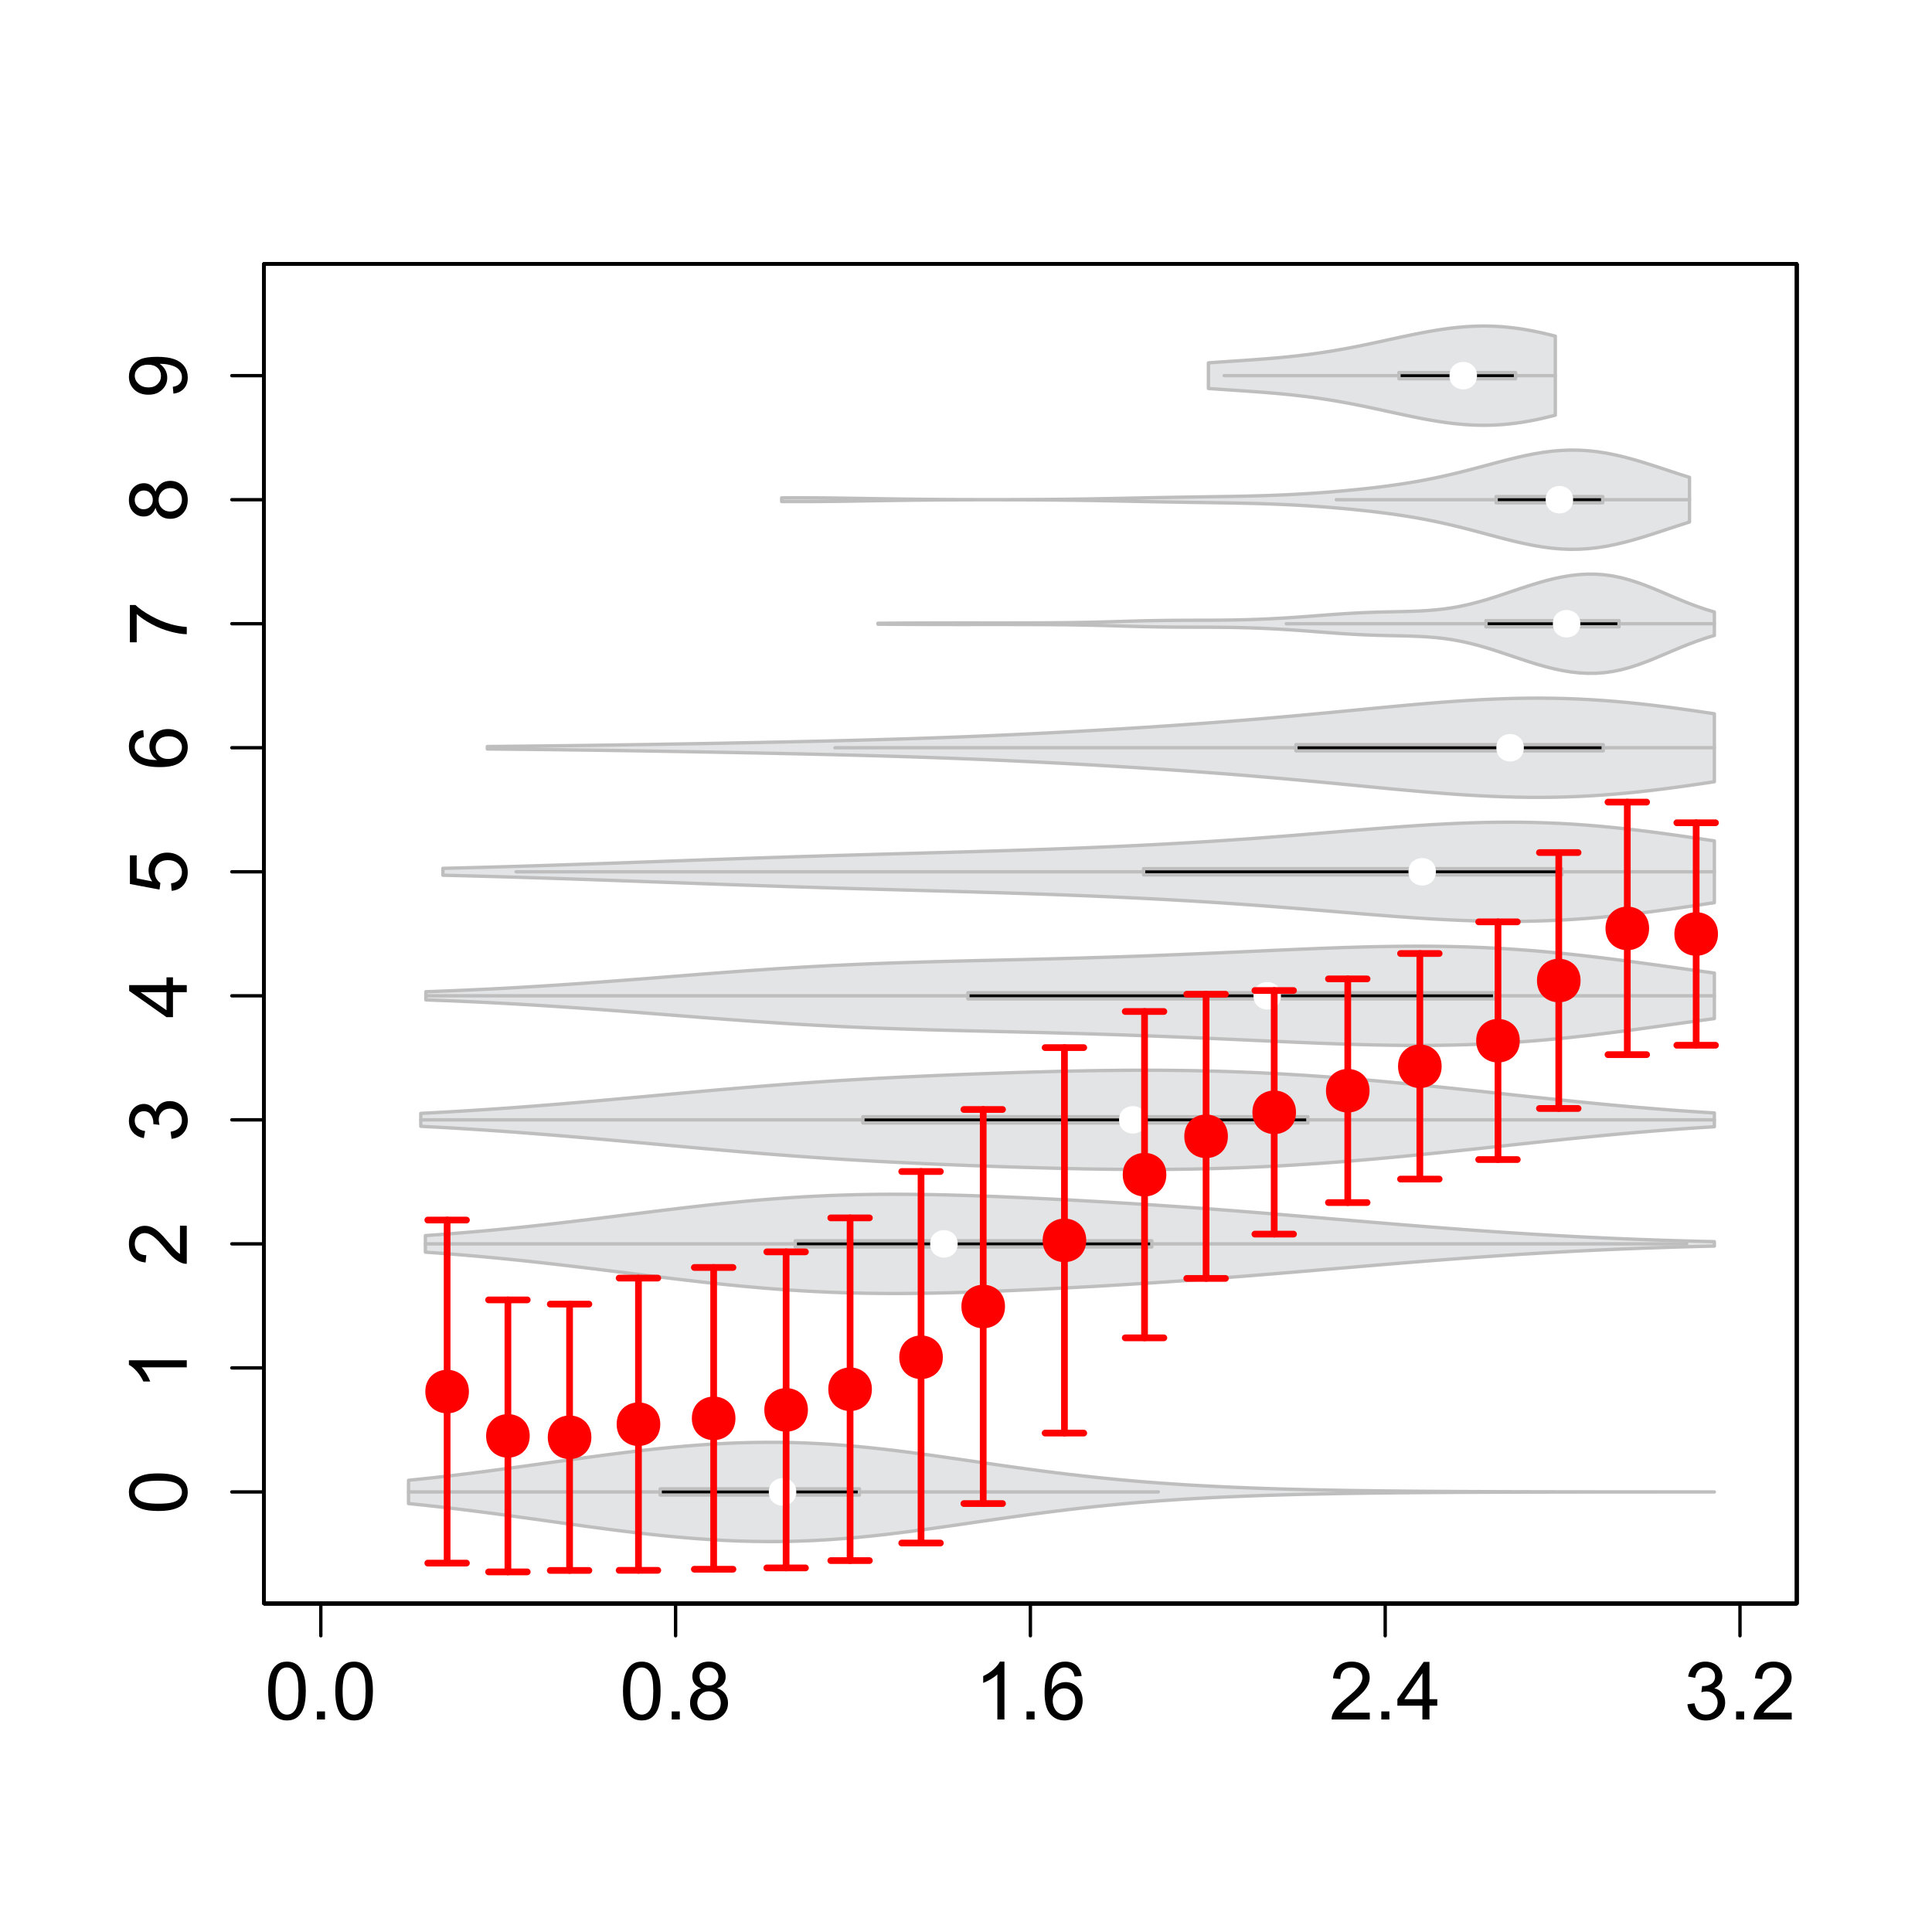 <?xml version="1.0" encoding="UTF-8"?>
<svg xmlns="http://www.w3.org/2000/svg" xmlns:xlink="http://www.w3.org/1999/xlink" width="432pt" height="432pt" viewBox="0 0 432 432" version="1.1">
<defs>
<g>
<symbol overflow="visible" id="glyph0-0">
<path style="stroke:none;" d="M 2.25 0 L 2.25 -11.25 L 11.25 -11.25 L 11.25 0 Z M 2.531 -0.281 L 10.969 -0.281 L 10.969 -10.969 L 2.531 -10.969 Z M 2.531 -0.281 "/>
</symbol>
<symbol overflow="visible" id="glyph0-1">
<path style="stroke:none;" d="M 0.746 -6.355 C 0.742 -7.875 0.898 -9.102 1.215 -10.031 C 1.527 -10.961 1.996 -11.676 2.613 -12.18 C 3.23 -12.684 4.008 -12.938 4.949 -12.938 C 5.637 -12.938 6.242 -12.797 6.766 -12.52 C 7.285 -12.238 7.715 -11.836 8.059 -11.316 C 8.395 -10.789 8.664 -10.152 8.859 -9.398 C 9.051 -8.645 9.145 -7.629 9.148 -6.355 C 9.145 -4.84 8.992 -3.617 8.684 -2.691 C 8.371 -1.762 7.906 -1.047 7.289 -0.539 C 6.672 -0.035 5.891 0.215 4.949 0.219 C 3.703 0.215 2.727 -0.227 2.023 -1.117 C 1.168 -2.188 0.742 -3.934 0.746 -6.355 Z M 2.375 -6.355 C 2.371 -4.234 2.621 -2.824 3.117 -2.129 C 3.609 -1.426 4.219 -1.078 4.949 -1.082 C 5.672 -1.078 6.281 -1.43 6.781 -2.137 C 7.273 -2.836 7.523 -4.242 7.523 -6.355 C 7.523 -8.473 7.273 -9.883 6.781 -10.582 C 6.281 -11.277 5.664 -11.625 4.93 -11.629 C 4.199 -11.625 3.621 -11.316 3.191 -10.703 C 2.645 -9.918 2.371 -8.469 2.375 -6.355 Z M 2.375 -6.355 "/>
</symbol>
<symbol overflow="visible" id="glyph0-2">
<path style="stroke:none;" d="M 1.633 0 L 1.633 -1.801 L 3.438 -1.801 L 3.438 0 Z M 1.633 0 "/>
</symbol>
<symbol overflow="visible" id="glyph0-3">
<path style="stroke:none;" d="M 3.18 -6.988 C 2.52 -7.227 2.035 -7.57 1.723 -8.016 C 1.406 -8.461 1.246 -8.992 1.25 -9.617 C 1.246 -10.551 1.582 -11.34 2.258 -11.98 C 2.93 -12.617 3.828 -12.938 4.949 -12.938 C 6.07 -12.938 6.977 -12.609 7.664 -11.957 C 8.348 -11.301 8.688 -10.504 8.691 -9.57 C 8.688 -8.969 8.531 -8.449 8.219 -8.012 C 7.902 -7.566 7.426 -7.227 6.793 -6.988 C 7.582 -6.727 8.184 -6.309 8.598 -5.738 C 9.008 -5.16 9.215 -4.477 9.219 -3.684 C 9.215 -2.578 8.828 -1.652 8.051 -0.906 C 7.27 -0.156 6.242 0.215 4.977 0.219 C 3.699 0.215 2.676 -0.156 1.898 -0.91 C 1.117 -1.66 0.727 -2.602 0.73 -3.727 C 0.727 -4.562 0.938 -5.262 1.367 -5.832 C 1.789 -6.395 2.395 -6.781 3.18 -6.988 Z M 2.867 -9.668 C 2.863 -9.059 3.059 -8.559 3.453 -8.172 C 3.844 -7.785 4.355 -7.594 4.984 -7.594 C 5.59 -7.594 6.09 -7.785 6.48 -8.168 C 6.871 -8.551 7.066 -9.02 7.066 -9.578 C 7.066 -10.156 6.863 -10.645 6.465 -11.043 C 6.059 -11.438 5.559 -11.637 4.965 -11.637 C 4.359 -11.637 3.859 -11.441 3.465 -11.055 C 3.062 -10.668 2.863 -10.207 2.867 -9.668 Z M 2.355 -3.719 C 2.355 -3.262 2.461 -2.824 2.676 -2.406 C 2.887 -1.98 3.203 -1.652 3.629 -1.426 C 4.047 -1.191 4.504 -1.078 4.992 -1.082 C 5.746 -1.078 6.367 -1.32 6.863 -1.809 C 7.352 -2.293 7.598 -2.91 7.602 -3.664 C 7.598 -4.422 7.344 -5.055 6.84 -5.555 C 6.332 -6.051 5.699 -6.297 4.938 -6.301 C 4.191 -6.297 3.574 -6.051 3.09 -5.562 C 2.598 -5.066 2.355 -4.453 2.355 -3.719 Z M 2.355 -3.719 "/>
</symbol>
<symbol overflow="visible" id="glyph0-4">
<path style="stroke:none;" d="M 6.707 0 L 5.125 0 L 5.125 -10.082 C 4.742 -9.715 4.242 -9.352 3.625 -8.988 C 3.004 -8.625 2.449 -8.352 1.961 -8.172 L 1.961 -9.703 C 2.844 -10.117 3.617 -10.621 4.281 -11.215 C 4.941 -11.805 5.41 -12.379 5.688 -12.938 L 6.707 -12.938 Z M 6.707 0 "/>
</symbol>
<symbol overflow="visible" id="glyph0-5">
<path style="stroke:none;" d="M 8.957 -9.73 L 7.383 -9.605 C 7.242 -10.223 7.043 -10.676 6.785 -10.961 C 6.355 -11.41 5.828 -11.637 5.203 -11.637 C 4.695 -11.637 4.25 -11.496 3.875 -11.215 C 3.375 -10.852 2.984 -10.32 2.695 -9.625 C 2.406 -8.926 2.258 -7.934 2.25 -6.645 C 2.629 -7.223 3.094 -7.652 3.645 -7.938 C 4.195 -8.215 4.773 -8.355 5.379 -8.359 C 6.434 -8.355 7.328 -7.969 8.07 -7.195 C 8.809 -6.418 9.18 -5.414 9.184 -4.184 C 9.18 -3.371 9.008 -2.617 8.66 -1.926 C 8.312 -1.23 7.832 -0.699 7.227 -0.332 C 6.613 0.035 5.922 0.215 5.148 0.219 C 3.828 0.215 2.754 -0.266 1.922 -1.234 C 1.09 -2.199 0.672 -3.797 0.676 -6.031 C 0.672 -8.516 1.133 -10.328 2.055 -11.461 C 2.855 -12.445 3.938 -12.938 5.301 -12.938 C 6.312 -12.938 7.141 -12.652 7.789 -12.086 C 8.434 -11.516 8.824 -10.73 8.957 -9.73 Z M 2.496 -4.176 C 2.496 -3.629 2.609 -3.105 2.844 -2.609 C 3.07 -2.109 3.395 -1.73 3.812 -1.473 C 4.227 -1.207 4.664 -1.078 5.125 -1.082 C 5.789 -1.078 6.363 -1.348 6.844 -1.891 C 7.324 -2.426 7.562 -3.156 7.566 -4.086 C 7.562 -4.973 7.328 -5.676 6.855 -6.191 C 6.379 -6.703 5.781 -6.961 5.062 -6.961 C 4.348 -6.961 3.738 -6.703 3.242 -6.191 C 2.742 -5.676 2.496 -5.004 2.496 -4.176 Z M 2.496 -4.176 "/>
</symbol>
<symbol overflow="visible" id="glyph0-6">
<path style="stroke:none;" d="M 9.062 -1.52 L 9.062 0 L 0.547 0 C 0.531 -0.379 0.594 -0.742 0.73 -1.098 C 0.945 -1.676 1.293 -2.25 1.77 -2.812 C 2.246 -3.375 2.934 -4.023 3.84 -4.766 C 5.238 -5.906 6.188 -6.816 6.68 -7.492 C 7.172 -8.16 7.418 -8.793 7.418 -9.395 C 7.418 -10.02 7.191 -10.551 6.746 -10.98 C 6.293 -11.41 5.711 -11.625 4.992 -11.629 C 4.23 -11.625 3.621 -11.395 3.164 -10.941 C 2.703 -10.48 2.469 -9.848 2.469 -9.043 L 0.844 -9.211 C 0.953 -10.422 1.371 -11.344 2.102 -11.984 C 2.824 -12.617 3.801 -12.938 5.027 -12.938 C 6.262 -12.938 7.238 -12.594 7.961 -11.91 C 8.68 -11.223 9.039 -10.371 9.043 -9.359 C 9.039 -8.84 8.934 -8.336 8.727 -7.84 C 8.512 -7.34 8.164 -6.812 7.676 -6.266 C 7.188 -5.711 6.375 -4.957 5.238 -4 C 4.285 -3.199 3.676 -2.66 3.41 -2.379 C 3.141 -2.094 2.918 -1.805 2.742 -1.52 Z M 9.062 -1.52 "/>
</symbol>
<symbol overflow="visible" id="glyph0-7">
<path style="stroke:none;" d="M 5.82 0 L 5.82 -3.086 L 0.227 -3.086 L 0.227 -4.535 L 6.109 -12.883 L 7.398 -12.883 L 7.398 -4.535 L 9.141 -4.535 L 9.141 -3.086 L 7.398 -3.086 L 7.398 0 Z M 5.82 -4.535 L 5.82 -10.344 L 1.785 -4.535 Z M 5.82 -4.535 "/>
</symbol>
<symbol overflow="visible" id="glyph0-8">
<path style="stroke:none;" d="M 0.758 -3.402 L 2.336 -3.613 C 2.516 -2.711 2.824 -2.062 3.266 -1.672 C 3.699 -1.273 4.23 -1.078 4.859 -1.082 C 5.602 -1.078 6.23 -1.336 6.746 -1.855 C 7.254 -2.367 7.512 -3.004 7.516 -3.77 C 7.512 -4.492 7.273 -5.094 6.801 -5.566 C 6.324 -6.035 5.723 -6.27 4.992 -6.273 C 4.691 -6.27 4.316 -6.211 3.875 -6.102 L 4.051 -7.488 C 4.152 -7.473 4.238 -7.465 4.305 -7.469 C 4.977 -7.465 5.582 -7.641 6.125 -7.996 C 6.66 -8.344 6.93 -8.887 6.934 -9.625 C 6.93 -10.199 6.734 -10.68 6.344 -11.062 C 5.949 -11.445 5.441 -11.637 4.824 -11.637 C 4.207 -11.637 3.695 -11.441 3.285 -11.055 C 2.875 -10.668 2.613 -10.09 2.496 -9.316 L 0.914 -9.598 C 1.105 -10.656 1.543 -11.477 2.23 -12.062 C 2.914 -12.645 3.766 -12.938 4.789 -12.938 C 5.488 -12.938 6.137 -12.785 6.73 -12.484 C 7.32 -12.18 7.773 -11.77 8.09 -11.25 C 8.402 -10.727 8.559 -10.172 8.562 -9.59 C 8.559 -9.031 8.41 -8.523 8.113 -8.066 C 7.812 -7.609 7.371 -7.246 6.785 -6.977 C 7.547 -6.801 8.137 -6.438 8.562 -5.883 C 8.98 -5.328 9.191 -4.633 9.195 -3.805 C 9.191 -2.676 8.781 -1.723 7.965 -0.945 C 7.141 -0.164 6.105 0.223 4.852 0.227 C 3.719 0.223 2.777 -0.109 2.035 -0.781 C 1.285 -1.453 0.859 -2.328 0.758 -3.402 Z M 0.758 -3.402 "/>
</symbol>
<symbol overflow="visible" id="glyph1-0">
<path style="stroke:none;" d="M 0 -2.25 L -11.25 -2.25 L -11.25 -11.25 L 0 -11.25 Z M -0.281 -2.531 L -0.281 -10.969 L -10.969 -10.969 L -10.969 -2.531 Z M -0.281 -2.531 "/>
</symbol>
<symbol overflow="visible" id="glyph1-1">
<path style="stroke:none;" d="M -6.355 -0.746 C -7.875 -0.742 -9.102 -0.898 -10.031 -1.215 C -10.961 -1.527 -11.676 -1.996 -12.18 -2.613 C -12.684 -3.23 -12.938 -4.008 -12.938 -4.949 C -12.938 -5.637 -12.797 -6.242 -12.52 -6.766 C -12.238 -7.285 -11.836 -7.715 -11.316 -8.059 C -10.789 -8.395 -10.152 -8.664 -9.398 -8.859 C -8.645 -9.051 -7.629 -9.145 -6.355 -9.148 C -4.84 -9.145 -3.617 -8.992 -2.691 -8.684 C -1.762 -8.371 -1.047 -7.906 -0.539 -7.289 C -0.035 -6.672 0.215 -5.891 0.219 -4.949 C 0.215 -3.703 -0.227 -2.727 -1.117 -2.023 C -2.188 -1.168 -3.934 -0.742 -6.355 -0.746 Z M -6.355 -2.375 C -4.234 -2.371 -2.824 -2.621 -2.129 -3.117 C -1.426 -3.609 -1.078 -4.219 -1.082 -4.949 C -1.078 -5.672 -1.43 -6.281 -2.137 -6.781 C -2.836 -7.273 -4.242 -7.523 -6.355 -7.523 C -8.473 -7.523 -9.883 -7.273 -10.582 -6.781 C -11.277 -6.281 -11.625 -5.664 -11.629 -4.93 C -11.625 -4.199 -11.316 -3.621 -10.703 -3.191 C -9.918 -2.645 -8.469 -2.371 -6.355 -2.375 Z M -6.355 -2.375 "/>
</symbol>
<symbol overflow="visible" id="glyph1-2">
<path style="stroke:none;" d="M 0 -6.707 L 0 -5.125 L -10.082 -5.125 C -9.715 -4.742 -9.352 -4.242 -8.988 -3.625 C -8.625 -3.004 -8.352 -2.449 -8.172 -1.961 L -9.703 -1.961 C -10.117 -2.844 -10.621 -3.617 -11.215 -4.281 C -11.805 -4.941 -12.379 -5.41 -12.938 -5.688 L -12.938 -6.707 Z M 0 -6.707 "/>
</symbol>
<symbol overflow="visible" id="glyph1-3">
<path style="stroke:none;" d="M -1.52 -9.062 L 0 -9.062 L 0 -0.547 C -0.379 -0.531 -0.742 -0.594 -1.098 -0.73 C -1.676 -0.945 -2.25 -1.293 -2.812 -1.77 C -3.375 -2.246 -4.023 -2.934 -4.766 -3.84 C -5.906 -5.238 -6.816 -6.188 -7.492 -6.68 C -8.16 -7.172 -8.793 -7.418 -9.395 -7.418 C -10.02 -7.418 -10.551 -7.191 -10.98 -6.746 C -11.41 -6.293 -11.625 -5.711 -11.629 -4.992 C -11.625 -4.23 -11.395 -3.621 -10.941 -3.164 C -10.48 -2.707 -9.848 -2.473 -9.043 -2.469 L -9.211 -0.844 C -10.422 -0.953 -11.344 -1.371 -11.984 -2.102 C -12.617 -2.824 -12.938 -3.801 -12.938 -5.027 C -12.938 -6.262 -12.594 -7.238 -11.91 -7.961 C -11.223 -8.68 -10.371 -9.039 -9.359 -9.043 C -8.84 -9.039 -8.336 -8.934 -7.84 -8.727 C -7.34 -8.512 -6.812 -8.164 -6.266 -7.676 C -5.711 -7.188 -4.957 -6.375 -4 -5.238 C -3.199 -4.285 -2.656 -3.676 -2.375 -3.41 C -2.086 -3.141 -1.801 -2.918 -1.52 -2.742 Z M -1.52 -9.062 "/>
</symbol>
<symbol overflow="visible" id="glyph1-4">
<path style="stroke:none;" d="M -3.402 -0.758 L -3.613 -2.336 C -2.711 -2.516 -2.062 -2.824 -1.672 -3.266 C -1.273 -3.699 -1.078 -4.23 -1.082 -4.859 C -1.078 -5.602 -1.336 -6.23 -1.855 -6.746 C -2.367 -7.254 -3.004 -7.512 -3.77 -7.516 C -4.492 -7.512 -5.094 -7.273 -5.566 -6.801 C -6.035 -6.324 -6.27 -5.723 -6.273 -4.992 C -6.27 -4.691 -6.211 -4.316 -6.102 -3.875 L -7.488 -4.051 C -7.473 -4.152 -7.465 -4.238 -7.469 -4.309 C -7.465 -4.977 -7.641 -5.582 -7.996 -6.125 C -8.344 -6.66 -8.887 -6.93 -9.625 -6.934 C -10.199 -6.93 -10.68 -6.734 -11.062 -6.344 C -11.445 -5.949 -11.637 -5.441 -11.637 -4.824 C -11.637 -4.207 -11.441 -3.695 -11.055 -3.285 C -10.668 -2.875 -10.09 -2.613 -9.316 -2.496 L -9.598 -0.914 C -10.656 -1.105 -11.477 -1.543 -12.062 -2.23 C -12.645 -2.914 -12.938 -3.766 -12.938 -4.789 C -12.938 -5.488 -12.785 -6.137 -12.484 -6.73 C -12.18 -7.32 -11.77 -7.773 -11.25 -8.09 C -10.727 -8.402 -10.172 -8.559 -9.59 -8.562 C -9.031 -8.559 -8.523 -8.41 -8.066 -8.113 C -7.609 -7.812 -7.246 -7.371 -6.977 -6.785 C -6.801 -7.547 -6.438 -8.137 -5.883 -8.562 C -5.328 -8.98 -4.633 -9.191 -3.805 -9.195 C -2.676 -9.191 -1.723 -8.781 -0.941 -7.965 C -0.16 -7.141 0.227 -6.105 0.23 -4.852 C 0.227 -3.719 -0.105 -2.777 -0.781 -2.035 C -1.453 -1.285 -2.328 -0.859 -3.402 -0.758 Z M -3.402 -0.758 "/>
</symbol>
<symbol overflow="visible" id="glyph1-5">
<path style="stroke:none;" d="M 0 -5.82 L -3.086 -5.82 L -3.086 -0.23 L -4.535 -0.23 L -12.883 -6.109 L -12.883 -7.402 L -4.535 -7.398 L -4.535 -9.141 L -3.086 -9.141 L -3.086 -7.398 L 0 -7.398 Z M -4.535 -5.82 L -10.344 -5.82 L -4.535 -1.785 Z M -4.535 -5.82 "/>
</symbol>
<symbol overflow="visible" id="glyph1-6">
<path style="stroke:none;" d="M -3.375 -0.746 L -3.516 -2.406 C -2.707 -2.527 -2.098 -2.812 -1.691 -3.266 C -1.281 -3.711 -1.078 -4.254 -1.082 -4.887 C -1.078 -5.648 -1.363 -6.293 -1.941 -6.82 C -2.512 -7.344 -3.273 -7.605 -4.227 -7.609 C -5.125 -7.605 -5.84 -7.352 -6.363 -6.848 C -6.883 -6.34 -7.141 -5.676 -7.145 -4.859 C -7.141 -4.344 -7.027 -3.887 -6.797 -3.48 C -6.566 -3.07 -6.266 -2.746 -5.898 -2.516 L -6.09 -1.027 L -12.711 -2.277 L -12.711 -8.684 L -11.195 -8.684 L -11.195 -3.543 L -7.734 -2.848 C -8.273 -3.621 -8.543 -4.43 -8.543 -5.281 C -8.543 -6.402 -8.152 -7.352 -7.371 -8.129 C -6.59 -8.898 -5.586 -9.285 -4.367 -9.289 C -3.195 -9.285 -2.188 -8.945 -1.344 -8.27 C -0.301 -7.441 0.215 -6.316 0.219 -4.887 C 0.215 -3.715 -0.109 -2.758 -0.766 -2.016 C -1.418 -1.273 -2.289 -0.848 -3.375 -0.746 Z M -3.375 -0.746 "/>
</symbol>
<symbol overflow="visible" id="glyph1-7">
<path style="stroke:none;" d="M -9.73 -8.957 L -9.605 -7.383 C -10.223 -7.242 -10.676 -7.043 -10.961 -6.785 C -11.41 -6.355 -11.637 -5.828 -11.637 -5.203 C -11.637 -4.699 -11.496 -4.254 -11.215 -3.875 C -10.852 -3.375 -10.32 -2.984 -9.625 -2.699 C -8.926 -2.41 -7.934 -2.262 -6.645 -2.25 C -7.223 -2.629 -7.652 -3.094 -7.938 -3.645 C -8.215 -4.195 -8.355 -4.773 -8.359 -5.379 C -8.355 -6.434 -7.965 -7.328 -7.191 -8.07 C -6.41 -8.809 -5.41 -9.18 -4.184 -9.184 C -3.371 -9.18 -2.617 -9.008 -1.926 -8.66 C -1.23 -8.312 -0.699 -7.832 -0.332 -7.227 C 0.035 -6.613 0.215 -5.922 0.219 -5.148 C 0.215 -3.828 -0.266 -2.754 -1.234 -1.922 C -2.199 -1.09 -3.797 -0.672 -6.031 -0.676 C -8.516 -0.672 -10.328 -1.133 -11.461 -2.059 C -12.445 -2.855 -12.938 -3.938 -12.938 -5.301 C -12.938 -6.312 -12.652 -7.141 -12.086 -7.789 C -11.516 -8.434 -10.73 -8.824 -9.73 -8.957 Z M -4.176 -2.496 C -3.629 -2.496 -3.105 -2.609 -2.609 -2.844 C -2.109 -3.07 -1.73 -3.395 -1.473 -3.812 C -1.207 -4.227 -1.078 -4.664 -1.082 -5.125 C -1.078 -5.789 -1.348 -6.363 -1.891 -6.844 C -2.426 -7.324 -3.156 -7.562 -4.086 -7.566 C -4.973 -7.562 -5.676 -7.328 -6.191 -6.855 C -6.703 -6.379 -6.961 -5.781 -6.961 -5.062 C -6.961 -4.348 -6.703 -3.738 -6.191 -3.242 C -5.676 -2.742 -5.004 -2.496 -4.176 -2.496 Z M -4.176 -2.496 "/>
</symbol>
<symbol overflow="visible" id="glyph1-8">
<path style="stroke:none;" d="M -11.195 -0.852 L -12.719 -0.852 L -12.719 -9.195 L -11.488 -9.195 C -10.613 -8.371 -9.453 -7.559 -8.008 -6.754 C -6.559 -5.945 -5.07 -5.324 -3.543 -4.887 C -2.461 -4.57 -1.281 -4.367 0 -4.281 L 0 -2.656 C -1.012 -2.668 -2.234 -2.867 -3.672 -3.25 C -5.105 -3.629 -6.492 -4.176 -7.828 -4.891 C -9.16 -5.602 -10.281 -6.359 -11.195 -7.164 Z M -11.195 -0.852 "/>
</symbol>
<symbol overflow="visible" id="glyph1-9">
<path style="stroke:none;" d="M -6.988 -3.184 C -7.227 -2.523 -7.57 -2.039 -8.016 -1.723 C -8.461 -1.406 -8.992 -1.246 -9.617 -1.25 C -10.551 -1.246 -11.34 -1.582 -11.98 -2.258 C -12.617 -2.93 -12.938 -3.828 -12.938 -4.949 C -12.938 -6.07 -12.609 -6.977 -11.957 -7.664 C -11.301 -8.348 -10.504 -8.688 -9.57 -8.691 C -8.969 -8.688 -8.449 -8.531 -8.012 -8.223 C -7.566 -7.906 -7.227 -7.43 -6.988 -6.793 C -6.727 -7.582 -6.309 -8.184 -5.738 -8.598 C -5.16 -9.008 -4.477 -9.215 -3.684 -9.219 C -2.578 -9.215 -1.652 -8.828 -0.906 -8.051 C -0.156 -7.27 0.215 -6.242 0.219 -4.977 C 0.215 -3.699 -0.156 -2.676 -0.91 -1.898 C -1.66 -1.117 -2.602 -0.727 -3.727 -0.73 C -4.562 -0.727 -5.262 -0.938 -5.832 -1.367 C -6.395 -1.789 -6.781 -2.395 -6.988 -3.184 Z M -9.668 -2.867 C -9.059 -2.863 -8.559 -3.059 -8.172 -3.453 C -7.785 -3.844 -7.594 -4.355 -7.594 -4.984 C -7.594 -5.59 -7.785 -6.09 -8.168 -6.48 C -8.551 -6.871 -9.02 -7.066 -9.578 -7.066 C -10.156 -7.066 -10.645 -6.863 -11.043 -6.465 C -11.438 -6.059 -11.637 -5.559 -11.637 -4.965 C -11.637 -4.359 -11.441 -3.859 -11.055 -3.465 C -10.668 -3.062 -10.207 -2.863 -9.668 -2.867 Z M -3.719 -2.355 C -3.262 -2.355 -2.824 -2.461 -2.406 -2.676 C -1.98 -2.887 -1.652 -3.203 -1.426 -3.629 C -1.191 -4.047 -1.078 -4.504 -1.082 -4.992 C -1.078 -5.746 -1.32 -6.367 -1.809 -6.863 C -2.293 -7.352 -2.91 -7.598 -3.664 -7.602 C -4.422 -7.598 -5.055 -7.344 -5.555 -6.84 C -6.051 -6.332 -6.297 -5.699 -6.301 -4.938 C -6.297 -4.191 -6.051 -3.574 -5.562 -3.09 C -5.066 -2.598 -4.453 -2.355 -3.719 -2.355 Z M -3.719 -2.355 "/>
</symbol>
<symbol overflow="visible" id="glyph1-10">
<path style="stroke:none;" d="M -2.98 -0.984 L -3.121 -2.504 C -2.402 -2.629 -1.883 -2.875 -1.562 -3.242 C -1.238 -3.602 -1.078 -4.07 -1.082 -4.641 C -1.078 -5.125 -1.188 -5.551 -1.414 -5.918 C -1.633 -6.285 -1.93 -6.586 -2.305 -6.82 C -2.672 -7.055 -3.176 -7.25 -3.812 -7.41 C -4.441 -7.566 -5.086 -7.645 -5.746 -7.648 C -5.812 -7.645 -5.918 -7.641 -6.062 -7.637 C -5.559 -7.316 -5.148 -6.887 -4.836 -6.34 C -4.52 -5.793 -4.363 -5.199 -4.367 -4.562 C -4.363 -3.492 -4.75 -2.59 -5.527 -1.852 C -6.297 -1.113 -7.316 -0.742 -8.586 -0.746 C -9.891 -0.742 -10.945 -1.129 -11.742 -1.902 C -12.539 -2.672 -12.938 -3.637 -12.938 -4.801 C -12.938 -5.633 -12.711 -6.398 -12.262 -7.098 C -11.809 -7.789 -11.164 -8.316 -10.332 -8.68 C -9.492 -9.035 -8.285 -9.215 -6.707 -9.219 C -5.055 -9.215 -3.742 -9.039 -2.77 -8.684 C -1.793 -8.324 -1.051 -7.793 -0.543 -7.09 C -0.035 -6.383 0.215 -5.555 0.219 -4.605 C 0.215 -3.598 -0.062 -2.773 -0.621 -2.137 C -1.18 -1.496 -1.965 -1.113 -2.98 -0.984 Z M -8.664 -7.461 C -9.57 -7.457 -10.293 -7.215 -10.828 -6.734 C -11.359 -6.25 -11.625 -5.672 -11.629 -4.992 C -11.625 -4.289 -11.336 -3.676 -10.766 -3.156 C -10.188 -2.633 -9.445 -2.371 -8.535 -2.375 C -7.711 -2.371 -7.043 -2.621 -6.535 -3.117 C -6.02 -3.609 -5.766 -4.219 -5.766 -4.949 C -5.766 -5.68 -6.02 -6.281 -6.535 -6.754 C -7.043 -7.223 -7.754 -7.457 -8.664 -7.461 Z M -8.664 -7.461 "/>
</symbol>
</g>
</defs>
<g id="surface11">
<rect x="0" y="0" width="432" height="432" style="fill:rgb(100%,100%,100%);fill-opacity:1;stroke:none;"/>
<path style="fill:none;stroke-width:0.75;stroke-linecap:round;stroke-linejoin:round;stroke:rgb(0%,0%,0%);stroke-opacity:1;stroke-miterlimit:10;" d="M 71.734 358.559 L 389.066 358.559 "/>
<path style="fill:none;stroke-width:0.75;stroke-linecap:round;stroke-linejoin:round;stroke:rgb(0%,0%,0%);stroke-opacity:1;stroke-miterlimit:10;" d="M 71.734 358.559 L 71.734 365.762 "/>
<path style="fill:none;stroke-width:0.75;stroke-linecap:round;stroke-linejoin:round;stroke:rgb(0%,0%,0%);stroke-opacity:1;stroke-miterlimit:10;" d="M 151.066 358.559 L 151.066 365.762 "/>
<path style="fill:none;stroke-width:0.75;stroke-linecap:round;stroke-linejoin:round;stroke:rgb(0%,0%,0%);stroke-opacity:1;stroke-miterlimit:10;" d="M 230.398 358.559 L 230.398 365.762 "/>
<path style="fill:none;stroke-width:0.75;stroke-linecap:round;stroke-linejoin:round;stroke:rgb(0%,0%,0%);stroke-opacity:1;stroke-miterlimit:10;" d="M 309.734 358.559 L 309.734 365.762 "/>
<path style="fill:none;stroke-width:0.75;stroke-linecap:round;stroke-linejoin:round;stroke:rgb(0%,0%,0%);stroke-opacity:1;stroke-miterlimit:10;" d="M 389.066 358.559 L 389.066 365.762 "/>
<g style="fill:rgb(0%,0%,0%);fill-opacity:1;">
  <use xlink:href="#glyph0-1" x="59.223" y="384.48"/>
  <use xlink:href="#glyph0-2" x="69.233" y="384.48"/>
  <use xlink:href="#glyph0-1" x="74.234" y="384.48"/>
</g>
<g style="fill:rgb(0%,0%,0%);fill-opacity:1;">
  <use xlink:href="#glyph0-1" x="138.555" y="384.48"/>
  <use xlink:href="#glyph0-2" x="148.565" y="384.48"/>
  <use xlink:href="#glyph0-3" x="153.566" y="384.48"/>
</g>
<g style="fill:rgb(0%,0%,0%);fill-opacity:1;">
  <use xlink:href="#glyph0-4" x="217.887" y="384.48"/>
  <use xlink:href="#glyph0-2" x="227.897" y="384.48"/>
  <use xlink:href="#glyph0-5" x="232.898" y="384.48"/>
</g>
<g style="fill:rgb(0%,0%,0%);fill-opacity:1;">
  <use xlink:href="#glyph0-6" x="297.223" y="384.48"/>
  <use xlink:href="#glyph0-2" x="307.233" y="384.48"/>
  <use xlink:href="#glyph0-7" x="312.234" y="384.48"/>
</g>
<g style="fill:rgb(0%,0%,0%);fill-opacity:1;">
  <use xlink:href="#glyph0-8" x="376.555" y="384.48"/>
  <use xlink:href="#glyph0-2" x="386.565" y="384.48"/>
  <use xlink:href="#glyph0-6" x="391.566" y="384.48"/>
</g>
<path style="fill:none;stroke-width:0.75;stroke-linecap:round;stroke-linejoin:round;stroke:rgb(0%,0%,0%);stroke-opacity:1;stroke-miterlimit:10;" d="M 59.039 333.602 L 59.039 84 "/>
<path style="fill:none;stroke-width:0.75;stroke-linecap:round;stroke-linejoin:round;stroke:rgb(0%,0%,0%);stroke-opacity:1;stroke-miterlimit:10;" d="M 59.039 333.602 L 51.84 333.602 "/>
<path style="fill:none;stroke-width:0.75;stroke-linecap:round;stroke-linejoin:round;stroke:rgb(0%,0%,0%);stroke-opacity:1;stroke-miterlimit:10;" d="M 59.039 305.867 L 51.84 305.867 "/>
<path style="fill:none;stroke-width:0.75;stroke-linecap:round;stroke-linejoin:round;stroke:rgb(0%,0%,0%);stroke-opacity:1;stroke-miterlimit:10;" d="M 59.039 278.133 L 51.84 278.133 "/>
<path style="fill:none;stroke-width:0.75;stroke-linecap:round;stroke-linejoin:round;stroke:rgb(0%,0%,0%);stroke-opacity:1;stroke-miterlimit:10;" d="M 59.039 250.398 L 51.84 250.398 "/>
<path style="fill:none;stroke-width:0.75;stroke-linecap:round;stroke-linejoin:round;stroke:rgb(0%,0%,0%);stroke-opacity:1;stroke-miterlimit:10;" d="M 59.039 222.668 L 51.84 222.668 "/>
<path style="fill:none;stroke-width:0.75;stroke-linecap:round;stroke-linejoin:round;stroke:rgb(0%,0%,0%);stroke-opacity:1;stroke-miterlimit:10;" d="M 59.039 194.934 L 51.84 194.934 "/>
<path style="fill:none;stroke-width:0.75;stroke-linecap:round;stroke-linejoin:round;stroke:rgb(0%,0%,0%);stroke-opacity:1;stroke-miterlimit:10;" d="M 59.039 167.199 L 51.84 167.199 "/>
<path style="fill:none;stroke-width:0.75;stroke-linecap:round;stroke-linejoin:round;stroke:rgb(0%,0%,0%);stroke-opacity:1;stroke-miterlimit:10;" d="M 59.039 139.465 L 51.84 139.465 "/>
<path style="fill:none;stroke-width:0.75;stroke-linecap:round;stroke-linejoin:round;stroke:rgb(0%,0%,0%);stroke-opacity:1;stroke-miterlimit:10;" d="M 59.039 111.734 L 51.84 111.734 "/>
<path style="fill:none;stroke-width:0.75;stroke-linecap:round;stroke-linejoin:round;stroke:rgb(0%,0%,0%);stroke-opacity:1;stroke-miterlimit:10;" d="M 59.039 84 L 51.84 84 "/>
<g style="fill:rgb(0%,0%,0%);fill-opacity:1;">
  <use xlink:href="#glyph1-1" x="41.762" y="338.605"/>
</g>
<g style="fill:rgb(0%,0%,0%);fill-opacity:1;">
  <use xlink:href="#glyph1-2" x="41.762" y="310.871"/>
</g>
<g style="fill:rgb(0%,0%,0%);fill-opacity:1;">
  <use xlink:href="#glyph1-3" x="41.762" y="283.137"/>
</g>
<g style="fill:rgb(0%,0%,0%);fill-opacity:1;">
  <use xlink:href="#glyph1-4" x="41.762" y="255.402"/>
</g>
<g style="fill:rgb(0%,0%,0%);fill-opacity:1;">
  <use xlink:href="#glyph1-5" x="41.762" y="227.672"/>
</g>
<g style="fill:rgb(0%,0%,0%);fill-opacity:1;">
  <use xlink:href="#glyph1-6" x="41.762" y="199.938"/>
</g>
<g style="fill:rgb(0%,0%,0%);fill-opacity:1;">
  <use xlink:href="#glyph1-7" x="41.762" y="172.203"/>
</g>
<g style="fill:rgb(0%,0%,0%);fill-opacity:1;">
  <use xlink:href="#glyph1-8" x="41.762" y="144.469"/>
</g>
<g style="fill:rgb(0%,0%,0%);fill-opacity:1;">
  <use xlink:href="#glyph1-9" x="41.762" y="116.738"/>
</g>
<g style="fill:rgb(0%,0%,0%);fill-opacity:1;">
  <use xlink:href="#glyph1-10" x="41.762" y="89.004"/>
</g>
<path style="fill:none;stroke-width:0.75;stroke-linecap:round;stroke-linejoin:round;stroke:rgb(0%,0%,0%);stroke-opacity:1;stroke-miterlimit:10;" d="M 59.039 358.559 L 401.762 358.559 L 401.762 59.039 L 59.039 59.039 L 59.039 358.559 "/>
<path style="fill:none;stroke-width:0.75;stroke-linecap:round;stroke-linejoin:round;stroke:rgb(0%,0%,0%);stroke-opacity:1;stroke-miterlimit:10;" d="M 59.039 358.559 L 401.762 358.559 L 401.762 59.039 L 59.039 59.039 L 59.039 358.559 "/>
<path style="fill-rule:nonzero;fill:rgb(89.02%,89.412%,89.804%);fill-opacity:1;stroke-width:0.75;stroke-linecap:round;stroke-linejoin:round;stroke:rgb(74.51%,74.51%,74.51%);stroke-opacity:1;stroke-miterlimit:10;" d="M 91.344 336.203 L 94.293 336.504 L 97.242 336.824 L 100.191 337.16 L 103.141 337.512 L 106.09 337.879 L 109.039 338.258 L 111.988 338.648 L 114.938 339.051 L 117.887 339.457 L 123.785 340.277 L 126.734 340.691 L 129.684 341.098 L 132.633 341.496 L 135.586 341.887 L 138.535 342.266 L 141.484 342.625 L 144.434 342.969 L 147.383 343.289 L 150.332 343.582 L 153.281 343.848 L 156.23 344.082 L 159.18 344.281 L 162.129 344.445 L 165.078 344.57 L 168.027 344.652 L 170.977 344.691 L 173.926 344.691 L 176.875 344.645 L 179.824 344.555 L 182.773 344.422 L 185.723 344.246 L 188.672 344.027 L 191.621 343.777 L 194.574 343.488 L 197.523 343.168 L 200.473 342.816 L 203.422 342.445 L 206.371 342.051 L 209.32 341.645 L 212.27 341.223 L 215.219 340.797 L 221.117 339.938 L 224.066 339.512 L 227.016 339.098 L 229.965 338.691 L 232.914 338.297 L 235.863 337.922 L 238.812 337.559 L 241.762 337.219 L 244.711 336.895 L 247.66 336.594 L 250.609 336.309 L 253.562 336.047 L 256.512 335.805 L 259.461 335.578 L 262.41 335.375 L 265.359 335.188 L 268.309 335.016 L 271.258 334.859 L 274.207 334.719 L 277.156 334.59 L 280.105 334.477 L 283.055 334.371 L 286.004 334.281 L 288.953 334.195 L 291.902 334.121 L 294.852 334.059 L 297.801 334 L 300.75 333.945 L 306.648 333.859 L 309.598 333.824 L 312.551 333.793 L 315.5 333.766 L 318.449 333.742 L 324.348 333.703 L 327.297 333.688 L 336.145 333.652 L 342.043 333.637 L 344.992 333.633 L 347.941 333.625 L 353.84 333.617 L 356.789 333.617 L 362.688 333.609 L 368.586 333.609 L 371.539 333.605 L 380.387 333.605 L 383.336 333.602 L 383.336 333.598 L 380.387 333.598 L 377.438 333.594 L 368.586 333.594 L 365.637 333.59 L 362.688 333.59 L 359.738 333.586 L 356.789 333.586 L 347.941 333.574 L 344.992 333.566 L 342.043 333.562 L 336.145 333.547 L 327.297 333.512 L 324.348 333.496 L 318.449 333.457 L 315.5 333.434 L 312.551 333.406 L 309.598 333.375 L 306.648 333.34 L 303.699 333.301 L 300.75 333.254 L 297.801 333.203 L 294.852 333.145 L 291.902 333.078 L 288.953 333.004 L 286.004 332.922 L 283.055 332.828 L 280.105 332.727 L 277.156 332.609 L 274.207 332.484 L 271.258 332.34 L 268.309 332.188 L 265.359 332.016 L 262.41 331.824 L 259.461 331.621 L 256.512 331.395 L 253.562 331.152 L 250.609 330.891 L 247.66 330.605 L 244.711 330.305 L 241.762 329.98 L 238.812 329.641 L 235.863 329.281 L 232.914 328.902 L 229.965 328.508 L 227.016 328.102 L 224.066 327.688 L 221.117 327.262 L 215.219 326.402 L 212.27 325.977 L 209.32 325.555 L 206.371 325.148 L 203.422 324.754 L 200.473 324.383 L 197.523 324.035 L 194.574 323.715 L 191.621 323.426 L 188.672 323.172 L 185.723 322.953 L 182.773 322.781 L 179.824 322.645 L 176.875 322.555 L 173.926 322.508 L 170.977 322.508 L 168.027 322.547 L 165.078 322.629 L 162.129 322.754 L 159.18 322.918 L 156.23 323.117 L 153.281 323.352 L 150.332 323.617 L 147.383 323.91 L 144.434 324.23 L 141.484 324.574 L 138.535 324.934 L 135.586 325.312 L 132.633 325.703 L 129.684 326.102 L 117.887 327.742 L 114.938 328.148 L 111.988 328.551 L 109.039 328.941 L 106.09 329.32 L 103.141 329.688 L 100.191 330.039 L 97.242 330.375 L 94.293 330.695 L 91.344 330.996 Z M 91.344 336.203 "/>
<path style="fill:none;stroke-width:0.75;stroke-linecap:round;stroke-linejoin:round;stroke:rgb(74.51%,74.51%,74.51%);stroke-opacity:1;stroke-miterlimit:10;" d="M 91.344 333.602 L 258.996 333.602 "/>
<path style="fill-rule:nonzero;fill:rgb(0%,0%,0%);fill-opacity:1;stroke-width:0.75;stroke-linecap:round;stroke-linejoin:round;stroke:rgb(74.51%,74.51%,74.51%);stroke-opacity:1;stroke-miterlimit:10;" d="M 147.617 334.293 L 192.168 334.293 L 192.168 332.906 L 147.617 332.906 Z M 147.617 334.293 "/>
<path style="fill-rule:nonzero;fill:rgb(100%,100%,100%);fill-opacity:1;stroke-width:0.75;stroke-linecap:round;stroke-linejoin:round;stroke:rgb(100%,100%,100%);stroke-opacity:1;stroke-miterlimit:10;" d="M 177.68 333.602 C 177.68 337.199 172.281 337.199 172.281 333.602 C 172.281 330 177.68 330 177.68 333.602 "/>
<path style="fill:none;stroke-width:0.75;stroke-linecap:round;stroke-linejoin:round;stroke:rgb(0%,0%,0%);stroke-opacity:1;stroke-miterlimit:10;" d="M 59.039 358.559 L 401.762 358.559 L 401.762 59.039 L 59.039 59.039 L 59.039 358.559 "/>
<path style="fill-rule:nonzero;fill:rgb(89.02%,89.412%,89.804%);fill-opacity:1;stroke-width:0.75;stroke-linecap:round;stroke-linejoin:round;stroke:rgb(74.51%,74.51%,74.51%);stroke-opacity:1;stroke-miterlimit:10;" d="M 95.117 279.984 L 98.027 280.191 L 100.938 280.414 L 103.852 280.652 L 106.762 280.902 L 109.672 281.172 L 112.586 281.449 L 115.496 281.746 L 118.406 282.051 L 121.32 282.371 L 124.23 282.699 L 127.141 283.039 L 130.051 283.387 L 132.965 283.738 L 135.875 284.098 L 138.785 284.461 L 141.699 284.824 L 144.609 285.188 L 150.43 285.898 L 153.344 286.242 L 156.254 286.578 L 159.164 286.902 L 162.078 287.211 L 164.988 287.5 L 167.898 287.773 L 170.809 288.027 L 173.723 288.258 L 176.633 288.461 L 179.543 288.645 L 182.457 288.801 L 185.367 288.934 L 188.277 289.043 L 191.191 289.125 L 194.102 289.18 L 197.012 289.215 L 199.922 289.227 L 202.836 289.219 L 205.746 289.188 L 208.656 289.141 L 211.57 289.078 L 214.48 289 L 217.391 288.91 L 220.301 288.809 L 223.215 288.695 L 226.125 288.574 L 229.035 288.445 L 231.949 288.309 L 234.859 288.164 L 237.77 288.016 L 240.68 287.859 L 243.594 287.699 L 246.504 287.535 L 249.414 287.363 L 252.328 287.184 L 255.238 287.004 L 261.059 286.621 L 263.973 286.418 L 266.883 286.211 L 269.793 286 L 272.707 285.781 L 275.617 285.559 L 278.527 285.332 L 281.441 285.098 L 287.262 284.621 L 290.172 284.375 L 293.086 284.133 L 295.996 283.883 L 298.906 283.637 L 301.82 283.391 L 307.641 282.898 L 310.551 282.656 L 313.465 282.418 L 316.375 282.184 L 319.285 281.953 L 322.199 281.727 L 325.109 281.504 L 328.02 281.289 L 330.93 281.078 L 333.844 280.875 L 336.754 280.68 L 339.664 280.492 L 342.578 280.312 L 345.488 280.137 L 348.398 279.973 L 351.312 279.816 L 354.223 279.668 L 357.133 279.527 L 360.043 279.395 L 362.957 279.27 L 365.867 279.156 L 368.777 279.047 L 371.691 278.949 L 374.602 278.855 L 377.512 278.773 L 380.422 278.695 L 383.336 278.625 L 383.336 277.641 L 380.422 277.57 L 377.512 277.492 L 374.602 277.41 L 371.691 277.32 L 368.777 277.219 L 365.867 277.113 L 362.957 276.996 L 360.043 276.871 L 357.133 276.742 L 354.223 276.602 L 351.312 276.449 L 348.398 276.293 L 345.488 276.129 L 342.578 275.957 L 339.664 275.773 L 336.754 275.586 L 333.844 275.391 L 330.93 275.188 L 328.02 274.977 L 325.109 274.762 L 322.199 274.543 L 319.285 274.316 L 313.465 273.848 L 310.551 273.609 L 307.641 273.367 L 301.82 272.875 L 298.906 272.629 L 293.086 272.137 L 290.172 271.891 L 284.352 271.406 L 281.441 271.168 L 278.527 270.938 L 275.617 270.707 L 272.707 270.484 L 269.793 270.266 L 266.883 270.055 L 263.973 269.848 L 261.059 269.648 L 258.148 269.453 L 255.238 269.266 L 252.328 269.082 L 249.414 268.906 L 246.504 268.734 L 243.594 268.566 L 240.68 268.406 L 237.77 268.25 L 234.859 268.102 L 231.949 267.961 L 229.035 267.82 L 226.125 267.691 L 223.215 267.57 L 220.301 267.457 L 217.391 267.355 L 214.48 267.266 L 211.57 267.188 L 208.656 267.125 L 205.746 267.078 L 202.836 267.051 L 199.922 267.039 L 197.012 267.051 L 194.102 267.086 L 191.191 267.145 L 188.277 267.227 L 185.367 267.332 L 182.457 267.465 L 179.543 267.621 L 176.633 267.805 L 173.723 268.012 L 170.809 268.242 L 167.898 268.492 L 164.988 268.766 L 162.078 269.055 L 159.164 269.363 L 156.254 269.688 L 153.344 270.023 L 150.43 270.367 L 147.52 270.723 L 141.699 271.441 L 138.785 271.805 L 135.875 272.168 L 132.965 272.527 L 130.051 272.883 L 127.141 273.23 L 124.23 273.566 L 121.32 273.898 L 118.406 274.215 L 115.496 274.523 L 112.586 274.816 L 109.672 275.098 L 106.762 275.363 L 103.852 275.613 L 100.938 275.852 L 98.027 276.074 L 95.117 276.281 Z M 95.117 279.984 "/>
<path style="fill:none;stroke-width:0.75;stroke-linecap:round;stroke-linejoin:round;stroke:rgb(74.51%,74.51%,74.51%);stroke-opacity:1;stroke-miterlimit:10;" d="M 95.117 278.133 L 377.137 278.133 "/>
<path style="fill-rule:nonzero;fill:rgb(0%,0%,0%);fill-opacity:1;stroke-width:0.75;stroke-linecap:round;stroke-linejoin:round;stroke:rgb(74.51%,74.51%,74.51%);stroke-opacity:1;stroke-miterlimit:10;" d="M 177.828 278.828 L 257.551 278.828 L 257.551 277.441 L 177.828 277.441 Z M 177.828 278.828 "/>
<path style="fill-rule:nonzero;fill:rgb(100%,100%,100%);fill-opacity:1;stroke-width:0.75;stroke-linecap:round;stroke-linejoin:round;stroke:rgb(100%,100%,100%);stroke-opacity:1;stroke-miterlimit:10;" d="M 213.766 278.133 C 213.766 281.734 208.363 281.734 208.363 278.133 C 208.363 274.535 213.766 274.535 213.766 278.133 "/>
<path style="fill:none;stroke-width:0.75;stroke-linecap:round;stroke-linejoin:round;stroke:rgb(0%,0%,0%);stroke-opacity:1;stroke-miterlimit:10;" d="M 59.039 358.559 L 401.762 358.559 L 401.762 59.039 L 59.039 59.039 L 59.039 358.559 "/>
<path style="fill-rule:nonzero;fill:rgb(89.02%,89.412%,89.804%);fill-opacity:1;stroke-width:0.75;stroke-linecap:round;stroke-linejoin:round;stroke:rgb(74.51%,74.51%,74.51%);stroke-opacity:1;stroke-miterlimit:10;" d="M 94.094 251.848 L 97.016 252 L 99.938 252.16 L 102.859 252.332 L 105.781 252.516 L 108.703 252.707 L 111.625 252.906 L 114.547 253.113 L 117.469 253.332 L 120.391 253.559 L 123.312 253.789 L 126.234 254.031 L 129.156 254.277 L 132.078 254.527 L 134.996 254.785 L 137.918 255.047 L 146.684 255.844 L 149.605 256.113 L 155.449 256.645 L 158.371 256.906 L 161.293 257.164 L 164.215 257.418 L 167.137 257.664 L 170.059 257.906 L 172.98 258.137 L 175.902 258.363 L 178.82 258.578 L 181.742 258.785 L 184.664 258.984 L 187.586 259.172 L 190.508 259.352 L 193.43 259.52 L 196.352 259.684 L 199.273 259.836 L 202.195 259.98 L 205.117 260.121 L 208.039 260.254 L 210.961 260.379 L 213.883 260.496 L 216.805 260.609 L 219.727 260.719 L 222.645 260.824 L 225.566 260.922 L 228.488 261.012 L 231.41 261.098 L 234.332 261.18 L 237.254 261.254 L 240.176 261.316 L 243.098 261.375 L 246.02 261.418 L 248.941 261.457 L 251.863 261.48 L 254.785 261.492 L 257.707 261.492 L 260.629 261.477 L 263.547 261.449 L 266.469 261.406 L 269.391 261.344 L 272.312 261.27 L 275.234 261.176 L 278.156 261.066 L 281.078 260.941 L 284 260.801 L 286.922 260.645 L 289.844 260.473 L 292.766 260.285 L 295.688 260.086 L 298.609 259.871 L 301.531 259.641 L 304.453 259.398 L 307.371 259.145 L 310.293 258.883 L 313.215 258.609 L 316.137 258.324 L 319.059 258.031 L 321.98 257.734 L 324.902 257.43 L 327.824 257.121 L 330.746 256.809 L 336.59 256.176 L 339.512 255.855 L 345.355 255.23 L 348.277 254.922 L 351.195 254.621 L 354.117 254.324 L 357.039 254.035 L 359.961 253.758 L 362.883 253.488 L 365.805 253.23 L 368.727 252.984 L 371.648 252.75 L 374.57 252.527 L 377.492 252.316 L 380.414 252.121 L 383.336 251.941 L 383.336 248.859 L 380.414 248.676 L 377.492 248.48 L 374.57 248.273 L 371.648 248.051 L 368.727 247.816 L 365.805 247.57 L 362.883 247.312 L 359.961 247.043 L 357.039 246.766 L 354.117 246.477 L 351.195 246.18 L 348.277 245.879 L 345.355 245.57 L 342.434 245.258 L 330.746 243.992 L 327.824 243.68 L 324.902 243.371 L 321.98 243.066 L 319.059 242.766 L 316.137 242.477 L 313.215 242.191 L 310.293 241.918 L 307.371 241.652 L 304.453 241.402 L 301.531 241.16 L 298.609 240.93 L 295.688 240.715 L 292.766 240.512 L 289.844 240.328 L 286.922 240.156 L 284 239.996 L 281.078 239.855 L 278.156 239.734 L 275.234 239.625 L 272.312 239.531 L 269.391 239.457 L 266.469 239.395 L 263.547 239.352 L 260.629 239.32 L 257.707 239.309 L 254.785 239.309 L 251.863 239.32 L 248.941 239.344 L 246.02 239.379 L 243.098 239.426 L 240.176 239.484 L 237.254 239.547 L 234.332 239.621 L 231.41 239.699 L 228.488 239.785 L 225.566 239.879 L 222.645 239.977 L 219.727 240.082 L 216.805 240.188 L 213.883 240.301 L 210.961 240.422 L 208.039 240.547 L 205.117 240.68 L 202.195 240.816 L 199.273 240.965 L 196.352 241.117 L 193.43 241.277 L 190.508 241.449 L 187.586 241.629 L 184.664 241.816 L 181.742 242.016 L 178.82 242.223 L 175.902 242.438 L 172.98 242.66 L 170.059 242.895 L 167.137 243.133 L 161.293 243.633 L 158.371 243.891 L 155.449 244.156 L 152.527 244.418 L 149.605 244.688 L 146.684 244.953 L 143.762 245.223 L 137.918 245.754 L 134.996 246.016 L 132.078 246.273 L 129.156 246.523 L 126.234 246.77 L 123.312 247.012 L 120.391 247.242 L 117.469 247.469 L 114.547 247.688 L 111.625 247.895 L 108.703 248.094 L 105.781 248.285 L 102.859 248.465 L 99.938 248.637 L 97.016 248.801 L 94.094 248.953 Z M 94.094 251.848 "/>
<path style="fill:none;stroke-width:0.75;stroke-linecap:round;stroke-linejoin:round;stroke:rgb(74.51%,74.51%,74.51%);stroke-opacity:1;stroke-miterlimit:10;" d="M 94.094 250.398 L 383.336 250.398 "/>
<path style="fill-rule:nonzero;fill:rgb(0%,0%,0%);fill-opacity:1;stroke-width:0.75;stroke-linecap:round;stroke-linejoin:round;stroke:rgb(74.51%,74.51%,74.51%);stroke-opacity:1;stroke-miterlimit:10;" d="M 192.941 251.094 L 292.445 251.094 L 292.445 249.707 L 192.941 249.707 Z M 192.941 251.094 "/>
<path style="fill-rule:nonzero;fill:rgb(100%,100%,100%);fill-opacity:1;stroke-width:0.75;stroke-linecap:round;stroke-linejoin:round;stroke:rgb(100%,100%,100%);stroke-opacity:1;stroke-miterlimit:10;" d="M 256 250.398 C 256 254 250.598 254 250.598 250.398 C 250.598 246.801 256 246.801 256 250.398 "/>
<path style="fill:none;stroke-width:0.75;stroke-linecap:round;stroke-linejoin:round;stroke:rgb(0%,0%,0%);stroke-opacity:1;stroke-miterlimit:10;" d="M 59.039 358.559 L 401.762 358.559 L 401.762 59.039 L 59.039 59.039 L 59.039 358.559 "/>
<path style="fill-rule:nonzero;fill:rgb(89.02%,89.412%,89.804%);fill-opacity:1;stroke-width:0.75;stroke-linecap:round;stroke-linejoin:round;stroke:rgb(74.51%,74.51%,74.51%);stroke-opacity:1;stroke-miterlimit:10;" d="M 95.223 223.578 L 98.133 223.688 L 101.043 223.801 L 103.953 223.926 L 106.863 224.059 L 109.773 224.203 L 112.684 224.355 L 115.594 224.516 L 118.504 224.684 L 121.414 224.863 L 124.324 225.051 L 127.234 225.246 L 130.145 225.449 L 133.055 225.656 L 135.965 225.871 L 141.785 226.316 L 150.516 227.008 L 153.426 227.234 L 156.336 227.465 L 159.246 227.691 L 162.156 227.91 L 165.066 228.125 L 167.977 228.336 L 170.887 228.539 L 173.797 228.73 L 176.707 228.914 L 179.617 229.09 L 182.527 229.254 L 185.438 229.406 L 188.352 229.551 L 191.262 229.684 L 194.172 229.805 L 197.082 229.918 L 199.992 230.023 L 202.902 230.121 L 208.723 230.293 L 211.633 230.371 L 214.543 230.441 L 217.453 230.516 L 220.363 230.582 L 223.273 230.652 L 226.184 230.719 L 232.004 230.859 L 234.914 230.934 L 240.734 231.09 L 243.645 231.176 L 246.555 231.266 L 249.465 231.359 L 252.375 231.461 L 255.285 231.566 L 258.195 231.676 L 261.105 231.789 L 264.016 231.906 L 266.926 232.027 L 275.656 232.414 L 281.477 232.68 L 290.207 233.066 L 296.027 233.301 L 298.938 233.406 L 301.848 233.5 L 304.758 233.586 L 307.668 233.656 L 310.578 233.707 L 313.488 233.746 L 316.398 233.762 L 319.309 233.754 L 322.219 233.723 L 325.129 233.668 L 328.039 233.59 L 330.949 233.48 L 333.859 233.344 L 336.77 233.184 L 339.68 232.988 L 342.59 232.77 L 345.5 232.523 L 348.414 232.25 L 351.324 231.953 L 354.234 231.633 L 357.145 231.289 L 360.055 230.93 L 362.965 230.559 L 365.875 230.172 L 368.785 229.773 L 371.695 229.371 L 377.516 228.559 L 380.426 228.156 L 383.336 227.758 L 383.336 217.578 L 380.426 217.18 L 371.695 215.961 L 368.785 215.559 L 365.875 215.164 L 362.965 214.777 L 360.055 214.402 L 357.145 214.043 L 354.234 213.703 L 351.324 213.383 L 348.414 213.086 L 345.5 212.812 L 342.59 212.562 L 339.68 212.344 L 336.77 212.152 L 333.859 211.988 L 330.949 211.852 L 328.039 211.742 L 325.129 211.664 L 322.219 211.609 L 319.309 211.578 L 316.398 211.574 L 313.488 211.59 L 310.578 211.625 L 307.668 211.68 L 304.758 211.746 L 301.848 211.832 L 298.938 211.926 L 296.027 212.035 L 293.117 212.148 L 290.207 212.27 L 287.297 212.395 L 284.387 212.523 L 278.566 212.789 L 275.656 212.918 L 272.746 213.051 L 269.836 213.18 L 266.926 213.305 L 264.016 213.426 L 258.195 213.66 L 255.285 213.77 L 249.465 213.973 L 246.555 214.066 L 243.645 214.156 L 240.734 214.242 L 237.824 214.324 L 229.094 214.547 L 226.184 214.613 L 223.273 214.684 L 220.363 214.75 L 214.543 214.891 L 211.633 214.965 L 208.723 215.043 L 205.812 215.125 L 202.902 215.215 L 199.992 215.309 L 197.082 215.414 L 194.172 215.527 L 191.262 215.652 L 188.352 215.785 L 185.438 215.926 L 182.527 216.082 L 179.617 216.246 L 176.707 216.418 L 173.797 216.602 L 170.887 216.797 L 167.977 216.996 L 165.066 217.207 L 162.156 217.422 L 156.336 217.867 L 144.695 218.789 L 141.785 219.016 L 135.965 219.461 L 133.055 219.676 L 130.145 219.887 L 127.234 220.09 L 124.324 220.285 L 121.414 220.469 L 118.504 220.648 L 115.594 220.82 L 112.684 220.98 L 109.773 221.133 L 106.863 221.273 L 103.953 221.406 L 101.043 221.531 L 98.133 221.648 L 95.223 221.754 Z M 95.223 223.578 "/>
<path style="fill:none;stroke-width:0.75;stroke-linecap:round;stroke-linejoin:round;stroke:rgb(74.51%,74.51%,74.51%);stroke-opacity:1;stroke-miterlimit:10;" d="M 95.223 222.668 L 383.336 222.668 "/>
<path style="fill-rule:nonzero;fill:rgb(0%,0%,0%);fill-opacity:1;stroke-width:0.75;stroke-linecap:round;stroke-linejoin:round;stroke:rgb(74.51%,74.51%,74.51%);stroke-opacity:1;stroke-miterlimit:10;" d="M 216.422 223.359 L 334.203 223.359 L 334.203 221.973 L 216.422 221.973 Z M 216.422 223.359 "/>
<path style="fill-rule:nonzero;fill:rgb(100%,100%,100%);fill-opacity:1;stroke-width:0.75;stroke-linecap:round;stroke-linejoin:round;stroke:rgb(100%,100%,100%);stroke-opacity:1;stroke-miterlimit:10;" d="M 286.055 222.668 C 286.055 226.266 280.656 226.266 280.656 222.668 C 280.656 219.066 286.055 219.066 286.055 222.668 "/>
<path style="fill:none;stroke-width:0.75;stroke-linecap:round;stroke-linejoin:round;stroke:rgb(0%,0%,0%);stroke-opacity:1;stroke-miterlimit:10;" d="M 59.039 358.559 L 401.762 358.559 L 401.762 59.039 L 59.039 59.039 L 59.039 358.559 "/>
<path style="fill-rule:nonzero;fill:rgb(89.02%,89.412%,89.804%);fill-opacity:1;stroke-width:0.75;stroke-linecap:round;stroke-linejoin:round;stroke:rgb(74.51%,74.51%,74.51%);stroke-opacity:1;stroke-miterlimit:10;" d="M 99.031 195.703 L 101.902 195.773 L 107.645 195.922 L 110.516 196.004 L 113.391 196.086 L 116.262 196.172 L 122.004 196.352 L 127.746 196.539 L 130.621 196.637 L 142.105 197.043 L 144.977 197.148 L 147.852 197.254 L 150.723 197.355 L 156.465 197.566 L 162.207 197.77 L 165.082 197.871 L 170.824 198.066 L 176.566 198.254 L 179.441 198.344 L 185.184 198.523 L 188.055 198.609 L 193.797 198.773 L 196.672 198.855 L 199.543 198.934 L 202.414 199.016 L 205.285 199.094 L 208.156 199.176 L 211.027 199.254 L 213.902 199.336 L 216.773 199.418 L 222.516 199.59 L 225.387 199.68 L 228.258 199.773 L 231.133 199.871 L 234.004 199.969 L 236.875 200.074 L 239.746 200.184 L 242.617 200.297 L 245.488 200.414 L 248.363 200.539 L 254.105 200.805 L 256.977 200.949 L 259.848 201.098 L 262.719 201.258 L 265.594 201.422 L 268.465 201.594 L 271.336 201.773 L 274.207 201.965 L 277.078 202.16 L 279.953 202.363 L 282.824 202.574 L 288.566 203.02 L 291.438 203.25 L 294.309 203.488 L 297.184 203.723 L 300.055 203.965 L 302.926 204.199 L 305.797 204.438 L 308.668 204.664 L 311.539 204.887 L 314.414 205.098 L 317.285 205.293 L 320.156 205.473 L 323.027 205.629 L 325.898 205.766 L 328.77 205.875 L 331.645 205.957 L 334.516 206.008 L 337.387 206.027 L 340.258 206.012 L 343.129 205.957 L 346 205.867 L 348.875 205.742 L 351.746 205.578 L 354.617 205.375 L 357.488 205.141 L 360.359 204.871 L 363.234 204.57 L 366.105 204.242 L 368.977 203.887 L 371.848 203.508 L 374.719 203.109 L 377.59 202.699 L 380.465 202.273 L 383.336 201.844 L 383.336 188.023 L 380.465 187.594 L 377.59 187.168 L 374.719 186.758 L 371.848 186.359 L 368.977 185.98 L 366.105 185.625 L 363.234 185.297 L 360.359 184.996 L 357.488 184.727 L 354.617 184.492 L 351.746 184.289 L 348.875 184.125 L 346 184 L 343.129 183.91 L 340.258 183.855 L 337.387 183.84 L 334.516 183.859 L 331.645 183.91 L 328.77 183.992 L 325.898 184.102 L 323.027 184.238 L 320.156 184.395 L 317.285 184.574 L 314.414 184.77 L 311.539 184.98 L 308.668 185.203 L 305.797 185.43 L 302.926 185.664 L 297.184 186.141 L 294.309 186.379 L 288.566 186.848 L 285.695 187.07 L 282.824 187.289 L 279.953 187.504 L 277.078 187.707 L 274.207 187.902 L 271.336 188.094 L 268.465 188.273 L 265.594 188.445 L 262.719 188.609 L 259.848 188.766 L 256.977 188.918 L 254.105 189.059 L 251.234 189.195 L 248.363 189.328 L 245.488 189.449 L 242.617 189.57 L 239.746 189.684 L 236.875 189.793 L 234.004 189.898 L 231.133 189.996 L 228.258 190.094 L 225.387 190.188 L 222.516 190.277 L 216.773 190.449 L 213.902 190.531 L 211.027 190.613 L 208.156 190.691 L 205.285 190.773 L 199.543 190.93 L 196.672 191.012 L 193.797 191.094 L 188.055 191.258 L 185.184 191.344 L 182.312 191.434 L 179.441 191.52 L 176.566 191.613 L 170.824 191.801 L 165.082 191.996 L 162.207 192.098 L 156.465 192.301 L 150.723 192.512 L 147.852 192.613 L 144.977 192.719 L 142.105 192.82 L 139.234 192.926 L 133.492 193.129 L 130.621 193.227 L 127.746 193.324 L 124.875 193.422 L 122.004 193.516 L 116.262 193.695 L 113.391 193.781 L 110.516 193.863 L 107.645 193.945 L 101.902 194.094 L 99.031 194.164 Z M 99.031 195.703 "/>
<path style="fill:none;stroke-width:0.75;stroke-linecap:round;stroke-linejoin:round;stroke:rgb(74.51%,74.51%,74.51%);stroke-opacity:1;stroke-miterlimit:10;" d="M 115.406 194.934 L 383.336 194.934 "/>
<path style="fill-rule:nonzero;fill:rgb(0%,0%,0%);fill-opacity:1;stroke-width:0.75;stroke-linecap:round;stroke-linejoin:round;stroke:rgb(74.51%,74.51%,74.51%);stroke-opacity:1;stroke-miterlimit:10;" d="M 255.711 195.625 L 349.246 195.625 L 349.246 194.238 L 255.711 194.238 Z M 255.711 195.625 "/>
<path style="fill-rule:nonzero;fill:rgb(100%,100%,100%);fill-opacity:1;stroke-width:0.75;stroke-linecap:round;stroke-linejoin:round;stroke:rgb(100%,100%,100%);stroke-opacity:1;stroke-miterlimit:10;" d="M 320.707 194.934 C 320.707 198.535 315.309 198.535 315.309 194.934 C 315.309 191.332 320.707 191.332 320.707 194.934 "/>
<path style="fill:none;stroke-width:0.75;stroke-linecap:round;stroke-linejoin:round;stroke:rgb(0%,0%,0%);stroke-opacity:1;stroke-miterlimit:10;" d="M 59.039 358.559 L 401.762 358.559 L 401.762 59.039 L 59.039 59.039 L 59.039 358.559 "/>
<path style="fill-rule:nonzero;fill:rgb(89.02%,89.412%,89.804%);fill-opacity:1;stroke-width:0.75;stroke-linecap:round;stroke-linejoin:round;stroke:rgb(74.51%,74.51%,74.51%);stroke-opacity:1;stroke-miterlimit:10;" d="M 108.965 167.473 L 111.738 167.5 L 114.508 167.527 L 117.281 167.555 L 120.051 167.586 L 122.824 167.617 L 125.594 167.652 L 128.367 167.688 L 131.137 167.727 L 133.91 167.762 L 136.68 167.805 L 139.453 167.844 L 142.223 167.887 L 144.996 167.93 L 147.766 167.977 L 150.539 168.023 L 153.309 168.07 L 156.082 168.121 L 158.852 168.172 L 161.625 168.223 L 164.395 168.273 L 167.168 168.328 L 169.938 168.383 L 172.707 168.441 L 175.48 168.5 L 178.25 168.559 L 181.023 168.621 L 183.793 168.688 L 186.566 168.754 L 189.336 168.824 L 192.109 168.895 L 194.879 168.973 L 197.652 169.051 L 200.422 169.133 L 203.195 169.219 L 205.965 169.312 L 208.738 169.406 L 211.508 169.508 L 214.281 169.613 L 217.051 169.723 L 219.824 169.836 L 222.594 169.957 L 225.367 170.082 L 228.137 170.211 L 230.906 170.344 L 233.68 170.484 L 236.449 170.625 L 239.223 170.773 L 241.992 170.926 L 244.766 171.086 L 247.535 171.246 L 250.309 171.414 L 253.078 171.582 L 255.852 171.758 L 258.621 171.938 L 261.395 172.125 L 264.164 172.316 L 266.938 172.512 L 269.707 172.715 L 272.48 172.922 L 275.25 173.137 L 278.023 173.355 L 280.793 173.586 L 283.566 173.82 L 286.336 174.059 L 289.105 174.305 L 291.879 174.559 L 294.648 174.816 L 297.422 175.078 L 300.191 175.344 L 302.965 175.613 L 305.734 175.879 L 308.508 176.148 L 311.277 176.41 L 314.051 176.664 L 316.82 176.914 L 319.594 177.148 L 322.363 177.371 L 325.137 177.578 L 327.906 177.762 L 330.68 177.922 L 333.449 178.059 L 336.223 178.164 L 338.992 178.242 L 341.766 178.285 L 344.535 178.293 L 347.309 178.266 L 350.078 178.199 L 352.848 178.094 L 355.621 177.953 L 358.391 177.773 L 361.164 177.559 L 363.934 177.309 L 366.707 177.027 L 369.477 176.711 L 372.25 176.371 L 375.02 176.008 L 377.793 175.621 L 380.562 175.215 L 383.336 174.797 L 383.336 159.602 L 380.562 159.184 L 377.793 158.781 L 375.02 158.395 L 372.25 158.027 L 369.477 157.688 L 366.707 157.375 L 363.934 157.09 L 361.164 156.84 L 358.391 156.625 L 355.621 156.445 L 352.848 156.305 L 350.078 156.199 L 347.309 156.137 L 344.535 156.105 L 341.766 156.113 L 338.992 156.156 L 336.223 156.234 L 333.449 156.34 L 330.68 156.477 L 327.906 156.641 L 325.137 156.824 L 322.363 157.027 L 319.594 157.25 L 316.82 157.488 L 314.051 157.734 L 311.277 157.992 L 308.508 158.254 L 305.734 158.52 L 302.965 158.789 L 300.191 159.055 L 297.422 159.32 L 294.648 159.582 L 291.879 159.84 L 289.105 160.094 L 286.336 160.34 L 283.566 160.582 L 280.793 160.816 L 278.023 161.043 L 275.25 161.266 L 272.48 161.477 L 269.707 161.688 L 266.938 161.887 L 264.164 162.086 L 261.395 162.277 L 258.621 162.461 L 255.852 162.641 L 253.078 162.816 L 250.309 162.988 L 247.535 163.152 L 244.766 163.316 L 241.992 163.473 L 239.223 163.625 L 236.449 163.773 L 233.68 163.918 L 230.906 164.055 L 228.137 164.191 L 225.367 164.32 L 222.594 164.445 L 219.824 164.562 L 217.051 164.68 L 214.281 164.789 L 211.508 164.895 L 208.738 164.992 L 205.965 165.09 L 203.195 165.18 L 200.422 165.266 L 197.652 165.348 L 194.879 165.43 L 192.109 165.504 L 189.336 165.578 L 186.566 165.648 L 183.793 165.715 L 181.023 165.777 L 178.25 165.84 L 175.48 165.902 L 172.707 165.957 L 169.938 166.016 L 167.168 166.07 L 164.395 166.125 L 161.625 166.18 L 158.852 166.23 L 156.082 166.281 L 153.309 166.328 L 150.539 166.375 L 147.766 166.422 L 144.996 166.469 L 142.223 166.512 L 139.453 166.555 L 136.68 166.598 L 133.91 166.637 L 131.137 166.676 L 128.367 166.711 L 125.594 166.746 L 122.824 166.781 L 120.051 166.812 L 117.281 166.844 L 114.508 166.871 L 111.738 166.898 L 108.965 166.926 Z M 108.965 167.473 "/>
<path style="fill:none;stroke-width:0.75;stroke-linecap:round;stroke-linejoin:round;stroke:rgb(74.51%,74.51%,74.51%);stroke-opacity:1;stroke-miterlimit:10;" d="M 186.699 167.199 L 383.336 167.199 "/>
<path style="fill-rule:nonzero;fill:rgb(0%,0%,0%);fill-opacity:1;stroke-width:0.75;stroke-linecap:round;stroke-linejoin:round;stroke:rgb(74.51%,74.51%,74.51%);stroke-opacity:1;stroke-miterlimit:10;" d="M 289.77 167.895 L 358.484 167.895 L 358.484 166.508 L 289.77 166.508 Z M 289.77 167.895 "/>
<path style="fill-rule:nonzero;fill:rgb(100%,100%,100%);fill-opacity:1;stroke-width:0.75;stroke-linecap:round;stroke-linejoin:round;stroke:rgb(100%,100%,100%);stroke-opacity:1;stroke-miterlimit:10;" d="M 340.363 167.199 C 340.363 170.801 334.965 170.801 334.965 167.199 C 334.965 163.602 340.363 163.602 340.363 167.199 "/>
<path style="fill:none;stroke-width:0.75;stroke-linecap:round;stroke-linejoin:round;stroke:rgb(0%,0%,0%);stroke-opacity:1;stroke-miterlimit:10;" d="M 59.039 358.559 L 401.762 358.559 L 401.762 59.039 L 59.039 59.039 L 59.039 358.559 "/>
<path style="fill-rule:nonzero;fill:rgb(89.02%,89.412%,89.804%);fill-opacity:1;stroke-width:0.75;stroke-linecap:round;stroke-linejoin:round;stroke:rgb(74.51%,74.51%,74.51%);stroke-opacity:1;stroke-miterlimit:10;" d="M 196.316 139.574 L 200.098 139.598 L 201.984 139.609 L 203.875 139.617 L 205.762 139.625 L 207.652 139.633 L 209.543 139.637 L 211.43 139.641 L 213.32 139.645 L 217.098 139.645 L 218.988 139.641 L 224.652 139.641 L 226.543 139.645 L 228.434 139.645 L 230.32 139.652 L 232.211 139.66 L 234.098 139.668 L 237.879 139.699 L 239.766 139.723 L 241.656 139.754 L 243.543 139.789 L 245.434 139.832 L 247.324 139.883 L 249.211 139.934 L 251.102 139.992 L 252.988 140.047 L 254.879 140.098 L 256.77 140.141 L 258.656 140.176 L 260.547 140.203 L 262.434 140.223 L 264.324 140.234 L 266.215 140.242 L 268.102 140.246 L 269.992 140.25 L 271.879 140.258 L 273.77 140.277 L 275.66 140.301 L 277.547 140.34 L 279.438 140.391 L 281.324 140.457 L 283.215 140.535 L 285.105 140.629 L 286.992 140.734 L 288.883 140.855 L 290.77 140.984 L 292.66 141.125 L 294.551 141.27 L 296.438 141.414 L 298.328 141.551 L 300.215 141.684 L 302.105 141.801 L 303.996 141.902 L 305.883 141.984 L 307.773 142.051 L 309.66 142.102 L 313.441 142.18 L 315.328 142.23 L 317.219 142.301 L 319.105 142.406 L 320.996 142.559 L 322.887 142.773 L 324.773 143.047 L 326.664 143.395 L 328.551 143.812 L 330.441 144.297 L 332.332 144.836 L 334.219 145.422 L 336.109 146.043 L 337.996 146.68 L 339.887 147.312 L 341.777 147.934 L 343.664 148.52 L 345.555 149.059 L 347.441 149.535 L 349.332 149.934 L 351.223 150.246 L 353.109 150.457 L 355 150.559 L 356.887 150.543 L 358.777 150.402 L 360.668 150.137 L 362.555 149.742 L 364.445 149.234 L 366.332 148.621 L 368.223 147.926 L 370.113 147.168 L 372 146.371 L 373.891 145.566 L 375.777 144.773 L 377.668 144.016 L 379.559 143.309 L 381.445 142.664 L 383.336 142.09 L 383.336 136.844 L 381.445 136.27 L 379.559 135.625 L 377.668 134.918 L 375.777 134.16 L 373.891 133.367 L 372 132.562 L 370.113 131.766 L 368.223 131.008 L 366.332 130.312 L 364.445 129.699 L 362.555 129.191 L 360.668 128.797 L 358.777 128.531 L 356.887 128.391 L 355 128.375 L 353.109 128.477 L 351.223 128.688 L 349.332 129 L 347.441 129.398 L 345.555 129.875 L 343.664 130.414 L 341.777 131 L 339.887 131.617 L 337.996 132.254 L 336.109 132.891 L 334.219 133.512 L 332.332 134.098 L 330.441 134.637 L 328.551 135.121 L 326.664 135.539 L 324.773 135.887 L 322.887 136.16 L 320.996 136.371 L 319.105 136.527 L 317.219 136.633 L 315.328 136.703 L 313.441 136.754 L 309.66 136.832 L 307.773 136.883 L 305.883 136.949 L 303.996 137.031 L 302.105 137.133 L 300.215 137.25 L 298.328 137.379 L 296.438 137.52 L 294.551 137.664 L 292.66 137.809 L 290.77 137.949 L 288.883 138.078 L 286.992 138.199 L 285.105 138.305 L 283.215 138.398 L 281.324 138.477 L 279.438 138.543 L 277.547 138.594 L 275.66 138.633 L 273.77 138.656 L 271.879 138.676 L 269.992 138.684 L 268.102 138.688 L 266.215 138.691 L 264.324 138.699 L 262.434 138.711 L 260.547 138.73 L 258.656 138.758 L 256.77 138.793 L 254.879 138.836 L 252.988 138.887 L 251.102 138.941 L 249.211 139 L 247.324 139.051 L 245.434 139.102 L 243.543 139.145 L 241.656 139.18 L 239.766 139.211 L 237.879 139.234 L 234.098 139.266 L 232.211 139.273 L 230.32 139.281 L 228.434 139.289 L 226.543 139.289 L 224.652 139.293 L 220.875 139.293 L 218.988 139.289 L 213.32 139.289 L 211.43 139.293 L 209.543 139.297 L 207.652 139.301 L 205.762 139.309 L 203.875 139.316 L 201.984 139.324 L 200.098 139.336 L 196.316 139.359 Z M 196.316 139.574 "/>
<path style="fill:none;stroke-width:0.75;stroke-linecap:round;stroke-linejoin:round;stroke:rgb(74.51%,74.51%,74.51%);stroke-opacity:1;stroke-miterlimit:10;" d="M 287.613 139.465 L 383.336 139.465 "/>
<path style="fill-rule:nonzero;fill:rgb(0%,0%,0%);fill-opacity:1;stroke-width:0.75;stroke-linecap:round;stroke-linejoin:round;stroke:rgb(74.51%,74.51%,74.51%);stroke-opacity:1;stroke-miterlimit:10;" d="M 332.262 140.16 L 362.027 140.16 L 362.027 138.773 L 332.262 138.773 Z M 332.262 140.16 "/>
<path style="fill-rule:nonzero;fill:rgb(100%,100%,100%);fill-opacity:1;stroke-width:0.75;stroke-linecap:round;stroke-linejoin:round;stroke:rgb(100%,100%,100%);stroke-opacity:1;stroke-miterlimit:10;" d="M 352.996 139.465 C 352.996 143.066 347.598 143.066 347.598 139.465 C 347.598 135.867 352.996 135.867 352.996 139.465 "/>
<path style="fill:none;stroke-width:0.75;stroke-linecap:round;stroke-linejoin:round;stroke:rgb(0%,0%,0%);stroke-opacity:1;stroke-miterlimit:10;" d="M 59.039 358.559 L 401.762 358.559 L 401.762 59.039 L 59.039 59.039 L 59.039 358.559 "/>
<path style="fill-rule:nonzero;fill:rgb(89.02%,89.412%,89.804%);fill-opacity:1;stroke-width:0.75;stroke-linecap:round;stroke-linejoin:round;stroke:rgb(74.51%,74.51%,74.51%);stroke-opacity:1;stroke-miterlimit:10;" d="M 174.781 112.145 L 176.832 112.156 L 178.883 112.156 L 180.934 112.152 L 182.984 112.141 L 185.031 112.121 L 187.082 112.098 L 189.133 112.07 L 191.184 112.039 L 193.234 112.004 L 195.285 111.973 L 197.336 111.938 L 199.387 111.906 L 203.488 111.852 L 205.539 111.828 L 207.59 111.809 L 209.641 111.793 L 211.688 111.777 L 217.84 111.754 L 219.891 111.754 L 221.941 111.75 L 228.094 111.762 L 230.145 111.77 L 232.195 111.781 L 236.297 111.812 L 238.344 111.836 L 240.395 111.859 L 244.496 111.922 L 250.648 112.039 L 254.75 112.125 L 256.801 112.164 L 258.852 112.207 L 265.004 112.312 L 267.051 112.344 L 269.102 112.371 L 273.203 112.434 L 275.254 112.469 L 277.305 112.508 L 279.355 112.551 L 281.406 112.605 L 283.457 112.672 L 285.508 112.746 L 287.559 112.836 L 289.609 112.938 L 291.66 113.055 L 293.707 113.188 L 295.758 113.332 L 297.809 113.492 L 299.859 113.668 L 301.91 113.855 L 303.961 114.062 L 306.012 114.281 L 308.062 114.523 L 310.113 114.781 L 312.164 115.066 L 314.215 115.375 L 316.266 115.715 L 318.316 116.082 L 320.363 116.484 L 322.414 116.922 L 324.465 117.387 L 326.516 117.883 L 328.566 118.406 L 330.617 118.945 L 332.668 119.496 L 334.719 120.043 L 336.77 120.578 L 338.82 121.086 L 340.871 121.551 L 342.922 121.965 L 344.973 122.309 L 347.02 122.574 L 349.07 122.75 L 351.121 122.828 L 353.172 122.801 L 355.223 122.676 L 357.273 122.445 L 359.324 122.121 L 361.375 121.703 L 363.426 121.211 L 365.477 120.652 L 367.527 120.043 L 369.578 119.398 L 371.629 118.727 L 373.68 118.051 L 375.727 117.379 L 377.777 116.723 L 377.777 106.742 L 375.727 106.09 L 373.68 105.418 L 371.629 104.738 L 369.578 104.07 L 367.527 103.422 L 365.477 102.812 L 363.426 102.254 L 361.375 101.762 L 359.324 101.348 L 357.273 101.02 L 355.223 100.793 L 353.172 100.664 L 351.121 100.641 L 349.07 100.719 L 347.02 100.891 L 344.973 101.156 L 342.922 101.5 L 340.871 101.914 L 338.82 102.383 L 336.77 102.891 L 334.719 103.422 L 332.668 103.973 L 330.617 104.52 L 328.566 105.059 L 326.516 105.582 L 324.465 106.078 L 322.414 106.547 L 320.363 106.98 L 318.316 107.383 L 316.266 107.754 L 314.215 108.09 L 312.164 108.398 L 310.113 108.684 L 308.062 108.945 L 306.012 109.184 L 303.961 109.406 L 301.91 109.609 L 299.859 109.801 L 297.809 109.977 L 295.758 110.137 L 293.707 110.281 L 291.66 110.41 L 289.609 110.527 L 287.559 110.633 L 285.508 110.719 L 283.457 110.797 L 281.406 110.859 L 279.355 110.914 L 277.305 110.961 L 275.254 111 L 267.051 111.125 L 265.004 111.156 L 262.953 111.188 L 260.902 111.223 L 256.801 111.301 L 252.699 111.387 L 250.648 111.426 L 248.598 111.469 L 246.547 111.508 L 242.445 111.578 L 238.344 111.633 L 236.297 111.652 L 234.246 111.672 L 230.145 111.695 L 226.043 111.711 L 223.992 111.715 L 219.891 111.715 L 215.789 111.707 L 213.738 111.699 L 211.688 111.688 L 209.641 111.676 L 205.539 111.637 L 201.438 111.59 L 195.285 111.496 L 193.234 111.461 L 187.082 111.367 L 185.031 111.344 L 182.984 111.328 L 180.934 111.316 L 178.883 111.309 L 176.832 111.312 L 174.781 111.32 Z M 174.781 112.145 "/>
<path style="fill:none;stroke-width:0.75;stroke-linecap:round;stroke-linejoin:round;stroke:rgb(74.51%,74.51%,74.51%);stroke-opacity:1;stroke-miterlimit:10;" d="M 298.793 111.734 L 377.777 111.734 "/>
<path style="fill-rule:nonzero;fill:rgb(0%,0%,0%);fill-opacity:1;stroke-width:0.75;stroke-linecap:round;stroke-linejoin:round;stroke:rgb(74.51%,74.51%,74.51%);stroke-opacity:1;stroke-miterlimit:10;" d="M 334.539 112.426 L 358.371 112.426 L 358.371 111.039 L 334.539 111.039 Z M 334.539 112.426 "/>
<path style="fill-rule:nonzero;fill:rgb(100%,100%,100%);fill-opacity:1;stroke-width:0.75;stroke-linecap:round;stroke-linejoin:round;stroke:rgb(100%,100%,100%);stroke-opacity:1;stroke-miterlimit:10;" d="M 351.383 111.734 C 351.383 115.332 345.984 115.332 345.984 111.734 C 345.984 108.133 351.383 108.133 351.383 111.734 "/>
<path style="fill:none;stroke-width:0.75;stroke-linecap:round;stroke-linejoin:round;stroke:rgb(0%,0%,0%);stroke-opacity:1;stroke-miterlimit:10;" d="M 59.039 358.559 L 401.762 358.559 L 401.762 59.039 L 59.039 59.039 L 59.039 358.559 "/>
<path style="fill-rule:nonzero;fill:rgb(89.02%,89.412%,89.804%);fill-opacity:1;stroke-width:0.75;stroke-linecap:round;stroke-linejoin:round;stroke:rgb(74.51%,74.51%,74.51%);stroke-opacity:1;stroke-miterlimit:10;" d="M 270.203 86.867 L 270.984 86.922 L 271.77 86.977 L 272.551 87.031 L 273.336 87.082 L 274.121 87.137 L 274.902 87.191 L 275.688 87.242 L 276.469 87.293 L 277.254 87.348 L 278.035 87.402 L 279.605 87.512 L 280.387 87.566 L 281.172 87.625 L 281.953 87.684 L 282.738 87.742 L 283.523 87.809 L 284.305 87.871 L 285.09 87.938 L 285.871 88.008 L 286.656 88.082 L 287.438 88.156 L 289.008 88.32 L 289.789 88.406 L 290.574 88.496 L 291.355 88.59 L 292.141 88.684 L 292.922 88.785 L 293.707 88.891 L 294.492 89 L 295.273 89.113 L 296.059 89.234 L 296.84 89.355 L 297.625 89.48 L 298.41 89.609 L 299.191 89.746 L 299.977 89.883 L 300.758 90.027 L 301.543 90.172 L 302.324 90.32 L 303.109 90.473 L 303.895 90.629 L 304.676 90.789 L 305.461 90.949 L 306.242 91.113 L 307.027 91.277 L 307.812 91.445 L 308.594 91.613 L 309.379 91.785 L 310.16 91.957 L 310.945 92.125 L 311.727 92.297 L 312.512 92.465 L 313.297 92.637 L 314.078 92.801 L 314.863 92.969 L 315.645 93.129 L 316.43 93.289 L 317.215 93.445 L 317.996 93.598 L 318.781 93.746 L 319.562 93.887 L 320.348 94.023 L 321.129 94.152 L 321.914 94.277 L 322.699 94.395 L 323.48 94.504 L 324.266 94.605 L 325.047 94.699 L 325.832 94.781 L 326.617 94.855 L 327.398 94.922 L 328.184 94.977 L 328.965 95.023 L 329.75 95.055 L 330.531 95.078 L 331.316 95.094 L 332.102 95.094 L 332.883 95.082 L 333.668 95.062 L 334.449 95.027 L 335.234 94.984 L 336.02 94.93 L 336.801 94.859 L 337.586 94.781 L 338.367 94.691 L 339.152 94.59 L 339.934 94.48 L 340.719 94.355 L 341.504 94.223 L 342.285 94.082 L 343.07 93.93 L 343.852 93.766 L 344.637 93.598 L 345.418 93.418 L 346.203 93.23 L 346.988 93.039 L 347.77 92.836 L 347.77 75.164 L 346.988 74.961 L 346.203 74.77 L 345.418 74.582 L 344.637 74.402 L 343.852 74.234 L 343.07 74.07 L 342.285 73.918 L 341.504 73.777 L 340.719 73.645 L 339.934 73.52 L 339.152 73.41 L 338.367 73.309 L 337.586 73.219 L 336.801 73.141 L 336.02 73.07 L 335.234 73.016 L 334.449 72.973 L 333.668 72.938 L 332.883 72.918 L 332.102 72.906 L 331.316 72.906 L 330.531 72.922 L 329.75 72.945 L 328.965 72.977 L 328.184 73.023 L 327.398 73.078 L 326.617 73.145 L 325.832 73.219 L 325.047 73.301 L 324.266 73.395 L 323.48 73.496 L 322.699 73.605 L 321.914 73.723 L 321.129 73.848 L 320.348 73.977 L 319.562 74.113 L 318.781 74.254 L 317.996 74.402 L 317.215 74.555 L 316.43 74.711 L 315.645 74.871 L 314.863 75.031 L 314.078 75.199 L 313.297 75.363 L 312.512 75.535 L 311.727 75.703 L 310.945 75.875 L 310.16 76.043 L 309.379 76.215 L 308.594 76.387 L 307.812 76.555 L 307.027 76.723 L 306.242 76.887 L 305.461 77.051 L 304.676 77.211 L 303.895 77.371 L 303.109 77.527 L 302.324 77.68 L 301.543 77.828 L 300.758 77.973 L 299.977 78.117 L 299.191 78.254 L 298.41 78.391 L 297.625 78.52 L 296.84 78.645 L 296.059 78.766 L 295.273 78.887 L 294.492 79 L 293.707 79.109 L 292.922 79.215 L 292.141 79.316 L 291.355 79.41 L 290.574 79.504 L 289.789 79.594 L 289.008 79.68 L 287.438 79.844 L 286.656 79.918 L 285.871 79.992 L 285.09 80.062 L 284.305 80.129 L 283.523 80.191 L 282.738 80.258 L 281.953 80.316 L 281.172 80.375 L 280.387 80.434 L 279.605 80.488 L 278.035 80.598 L 277.254 80.652 L 276.469 80.707 L 275.688 80.758 L 274.902 80.809 L 274.121 80.863 L 273.336 80.918 L 272.551 80.969 L 271.77 81.023 L 270.984 81.078 L 270.203 81.133 Z M 270.203 86.867 "/>
<path style="fill:none;stroke-width:0.75;stroke-linecap:round;stroke-linejoin:round;stroke:rgb(74.51%,74.51%,74.51%);stroke-opacity:1;stroke-miterlimit:10;" d="M 273.719 84 L 347.77 84 "/>
<path style="fill-rule:nonzero;fill:rgb(0%,0%,0%);fill-opacity:1;stroke-width:0.75;stroke-linecap:round;stroke-linejoin:round;stroke:rgb(74.51%,74.51%,74.51%);stroke-opacity:1;stroke-miterlimit:10;" d="M 312.812 84.691 L 338.875 84.691 L 338.875 83.305 L 312.812 83.305 Z M 312.812 84.691 "/>
<path style="fill-rule:nonzero;fill:rgb(100%,100%,100%);fill-opacity:1;stroke-width:0.75;stroke-linecap:round;stroke-linejoin:round;stroke:rgb(100%,100%,100%);stroke-opacity:1;stroke-miterlimit:10;" d="M 329.887 84 C 329.887 87.602 324.484 87.602 324.484 84 C 324.484 80.398 329.887 80.398 329.887 84 "/>
<path style="fill:none;stroke-width:1.5;stroke-linecap:round;stroke-linejoin:round;stroke:rgb(100%,0%,0%);stroke-opacity:1;stroke-miterlimit:10;" d="M 99.977 349.512 L 99.977 272.809 "/>
<path style="fill:none;stroke-width:1.5;stroke-linecap:round;stroke-linejoin:round;stroke:rgb(100%,0%,0%);stroke-opacity:1;stroke-miterlimit:10;" d="M 95.656 349.512 L 104.297 349.512 "/>
<path style="fill:none;stroke-width:1.5;stroke-linecap:round;stroke-linejoin:round;stroke:rgb(100%,0%,0%);stroke-opacity:1;stroke-miterlimit:10;" d="M 104.297 272.809 L 95.656 272.809 "/>
<path style="fill:none;stroke-width:1.5;stroke-linecap:round;stroke-linejoin:round;stroke:rgb(100%,0%,0%);stroke-opacity:1;stroke-miterlimit:10;" d="M 113.57 351.48 L 113.57 290.66 "/>
<path style="fill:none;stroke-width:1.5;stroke-linecap:round;stroke-linejoin:round;stroke:rgb(100%,0%,0%);stroke-opacity:1;stroke-miterlimit:10;" d="M 109.25 351.48 L 117.891 351.48 "/>
<path style="fill:none;stroke-width:1.5;stroke-linecap:round;stroke-linejoin:round;stroke:rgb(100%,0%,0%);stroke-opacity:1;stroke-miterlimit:10;" d="M 117.891 290.66 L 109.25 290.66 "/>
<path style="fill:none;stroke-width:1.5;stroke-linecap:round;stroke-linejoin:round;stroke:rgb(100%,0%,0%);stroke-opacity:1;stroke-miterlimit:10;" d="M 127.359 351.156 L 127.359 291.605 "/>
<path style="fill:none;stroke-width:1.5;stroke-linecap:round;stroke-linejoin:round;stroke:rgb(100%,0%,0%);stroke-opacity:1;stroke-miterlimit:10;" d="M 123.039 351.156 L 131.68 351.156 "/>
<path style="fill:none;stroke-width:1.5;stroke-linecap:round;stroke-linejoin:round;stroke:rgb(100%,0%,0%);stroke-opacity:1;stroke-miterlimit:10;" d="M 131.68 291.605 L 123.039 291.605 "/>
<path style="fill:none;stroke-width:1.5;stroke-linecap:round;stroke-linejoin:round;stroke:rgb(100%,0%,0%);stroke-opacity:1;stroke-miterlimit:10;" d="M 142.762 351.129 L 142.762 285.785 "/>
<path style="fill:none;stroke-width:1.5;stroke-linecap:round;stroke-linejoin:round;stroke:rgb(100%,0%,0%);stroke-opacity:1;stroke-miterlimit:10;" d="M 138.441 351.129 L 147.082 351.129 "/>
<path style="fill:none;stroke-width:1.5;stroke-linecap:round;stroke-linejoin:round;stroke:rgb(100%,0%,0%);stroke-opacity:1;stroke-miterlimit:10;" d="M 147.082 285.785 L 138.441 285.785 "/>
<path style="fill:none;stroke-width:1.5;stroke-linecap:round;stroke-linejoin:round;stroke:rgb(100%,0%,0%);stroke-opacity:1;stroke-miterlimit:10;" d="M 159.574 350.883 L 159.574 283.41 "/>
<path style="fill:none;stroke-width:1.5;stroke-linecap:round;stroke-linejoin:round;stroke:rgb(100%,0%,0%);stroke-opacity:1;stroke-miterlimit:10;" d="M 155.254 350.883 L 163.895 350.883 "/>
<path style="fill:none;stroke-width:1.5;stroke-linecap:round;stroke-linejoin:round;stroke:rgb(100%,0%,0%);stroke-opacity:1;stroke-miterlimit:10;" d="M 163.895 283.41 L 155.254 283.41 "/>
<path style="fill:none;stroke-width:1.5;stroke-linecap:round;stroke-linejoin:round;stroke:rgb(100%,0%,0%);stroke-opacity:1;stroke-miterlimit:10;" d="M 175.777 350.59 L 175.777 279.918 "/>
<path style="fill:none;stroke-width:1.5;stroke-linecap:round;stroke-linejoin:round;stroke:rgb(100%,0%,0%);stroke-opacity:1;stroke-miterlimit:10;" d="M 171.457 350.59 L 180.098 350.59 "/>
<path style="fill:none;stroke-width:1.5;stroke-linecap:round;stroke-linejoin:round;stroke:rgb(100%,0%,0%);stroke-opacity:1;stroke-miterlimit:10;" d="M 180.098 279.918 L 171.457 279.918 "/>
<path style="fill:none;stroke-width:1.5;stroke-linecap:round;stroke-linejoin:round;stroke:rgb(100%,0%,0%);stroke-opacity:1;stroke-miterlimit:10;" d="M 190.082 348.953 L 190.082 272.324 "/>
<path style="fill:none;stroke-width:1.5;stroke-linecap:round;stroke-linejoin:round;stroke:rgb(100%,0%,0%);stroke-opacity:1;stroke-miterlimit:10;" d="M 185.762 348.953 L 194.402 348.953 "/>
<path style="fill:none;stroke-width:1.5;stroke-linecap:round;stroke-linejoin:round;stroke:rgb(100%,0%,0%);stroke-opacity:1;stroke-miterlimit:10;" d="M 194.402 272.324 L 185.762 272.324 "/>
<path style="fill:none;stroke-width:1.5;stroke-linecap:round;stroke-linejoin:round;stroke:rgb(100%,0%,0%);stroke-opacity:1;stroke-miterlimit:10;" d="M 205.949 345.027 L 205.949 261.953 "/>
<path style="fill:none;stroke-width:1.5;stroke-linecap:round;stroke-linejoin:round;stroke:rgb(100%,0%,0%);stroke-opacity:1;stroke-miterlimit:10;" d="M 201.629 345.027 L 210.27 345.027 "/>
<path style="fill:none;stroke-width:1.5;stroke-linecap:round;stroke-linejoin:round;stroke:rgb(100%,0%,0%);stroke-opacity:1;stroke-miterlimit:10;" d="M 210.27 261.953 L 201.629 261.953 "/>
<path style="fill:none;stroke-width:1.5;stroke-linecap:round;stroke-linejoin:round;stroke:rgb(100%,0%,0%);stroke-opacity:1;stroke-miterlimit:10;" d="M 219.848 336.203 L 219.848 248.082 "/>
<path style="fill:none;stroke-width:1.5;stroke-linecap:round;stroke-linejoin:round;stroke:rgb(100%,0%,0%);stroke-opacity:1;stroke-miterlimit:10;" d="M 215.527 336.203 L 224.168 336.203 "/>
<path style="fill:none;stroke-width:1.5;stroke-linecap:round;stroke-linejoin:round;stroke:rgb(100%,0%,0%);stroke-opacity:1;stroke-miterlimit:10;" d="M 224.168 248.082 L 215.527 248.082 "/>
<path style="fill:none;stroke-width:1.5;stroke-linecap:round;stroke-linejoin:round;stroke:rgb(100%,0%,0%);stroke-opacity:1;stroke-miterlimit:10;" d="M 238.012 320.445 L 238.012 234.246 "/>
<path style="fill:none;stroke-width:1.5;stroke-linecap:round;stroke-linejoin:round;stroke:rgb(100%,0%,0%);stroke-opacity:1;stroke-miterlimit:10;" d="M 233.691 320.445 L 242.332 320.445 "/>
<path style="fill:none;stroke-width:1.5;stroke-linecap:round;stroke-linejoin:round;stroke:rgb(100%,0%,0%);stroke-opacity:1;stroke-miterlimit:10;" d="M 242.332 234.246 L 233.691 234.246 "/>
<path style="fill:none;stroke-width:1.5;stroke-linecap:round;stroke-linejoin:round;stroke:rgb(100%,0%,0%);stroke-opacity:1;stroke-miterlimit:10;" d="M 255.922 299.145 L 255.922 226.172 "/>
<path style="fill:none;stroke-width:1.5;stroke-linecap:round;stroke-linejoin:round;stroke:rgb(100%,0%,0%);stroke-opacity:1;stroke-miterlimit:10;" d="M 251.605 299.145 L 260.242 299.145 "/>
<path style="fill:none;stroke-width:1.5;stroke-linecap:round;stroke-linejoin:round;stroke:rgb(100%,0%,0%);stroke-opacity:1;stroke-miterlimit:10;" d="M 260.242 226.172 L 251.605 226.172 "/>
<path style="fill:none;stroke-width:1.5;stroke-linecap:round;stroke-linejoin:round;stroke:rgb(100%,0%,0%);stroke-opacity:1;stroke-miterlimit:10;" d="M 269.684 285.855 L 269.684 222.312 "/>
<path style="fill:none;stroke-width:1.5;stroke-linecap:round;stroke-linejoin:round;stroke:rgb(100%,0%,0%);stroke-opacity:1;stroke-miterlimit:10;" d="M 265.363 285.855 L 274.004 285.855 "/>
<path style="fill:none;stroke-width:1.5;stroke-linecap:round;stroke-linejoin:round;stroke:rgb(100%,0%,0%);stroke-opacity:1;stroke-miterlimit:10;" d="M 274.004 222.312 L 265.363 222.312 "/>
<path style="fill:none;stroke-width:1.5;stroke-linecap:round;stroke-linejoin:round;stroke:rgb(100%,0%,0%);stroke-opacity:1;stroke-miterlimit:10;" d="M 284.914 275.953 L 284.914 221.48 "/>
<path style="fill:none;stroke-width:1.5;stroke-linecap:round;stroke-linejoin:round;stroke:rgb(100%,0%,0%);stroke-opacity:1;stroke-miterlimit:10;" d="M 280.594 275.953 L 289.234 275.953 "/>
<path style="fill:none;stroke-width:1.5;stroke-linecap:round;stroke-linejoin:round;stroke:rgb(100%,0%,0%);stroke-opacity:1;stroke-miterlimit:10;" d="M 289.234 221.48 L 280.594 221.48 "/>
<path style="fill:none;stroke-width:1.5;stroke-linecap:round;stroke-linejoin:round;stroke:rgb(100%,0%,0%);stroke-opacity:1;stroke-miterlimit:10;" d="M 301.363 268.898 L 301.363 218.883 "/>
<path style="fill:none;stroke-width:1.5;stroke-linecap:round;stroke-linejoin:round;stroke:rgb(100%,0%,0%);stroke-opacity:1;stroke-miterlimit:10;" d="M 297.043 268.898 L 305.684 268.898 "/>
<path style="fill:none;stroke-width:1.5;stroke-linecap:round;stroke-linejoin:round;stroke:rgb(100%,0%,0%);stroke-opacity:1;stroke-miterlimit:10;" d="M 305.684 218.883 L 297.043 218.883 "/>
<path style="fill:none;stroke-width:1.5;stroke-linecap:round;stroke-linejoin:round;stroke:rgb(100%,0%,0%);stroke-opacity:1;stroke-miterlimit:10;" d="M 317.48 263.648 L 317.48 213.207 "/>
<path style="fill:none;stroke-width:1.5;stroke-linecap:round;stroke-linejoin:round;stroke:rgb(100%,0%,0%);stroke-opacity:1;stroke-miterlimit:10;" d="M 313.16 263.648 L 321.801 263.648 "/>
<path style="fill:none;stroke-width:1.5;stroke-linecap:round;stroke-linejoin:round;stroke:rgb(100%,0%,0%);stroke-opacity:1;stroke-miterlimit:10;" d="M 321.801 213.207 L 313.16 213.207 "/>
<path style="fill:none;stroke-width:1.5;stroke-linecap:round;stroke-linejoin:round;stroke:rgb(100%,0%,0%);stroke-opacity:1;stroke-miterlimit:10;" d="M 334.953 259.285 L 334.953 206.129 "/>
<path style="fill:none;stroke-width:1.5;stroke-linecap:round;stroke-linejoin:round;stroke:rgb(100%,0%,0%);stroke-opacity:1;stroke-miterlimit:10;" d="M 330.633 259.285 L 339.273 259.285 "/>
<path style="fill:none;stroke-width:1.5;stroke-linecap:round;stroke-linejoin:round;stroke:rgb(100%,0%,0%);stroke-opacity:1;stroke-miterlimit:10;" d="M 339.273 206.129 L 330.633 206.129 "/>
<path style="fill:none;stroke-width:1.5;stroke-linecap:round;stroke-linejoin:round;stroke:rgb(100%,0%,0%);stroke-opacity:1;stroke-miterlimit:10;" d="M 348.543 247.859 L 348.543 190.637 "/>
<path style="fill:none;stroke-width:1.5;stroke-linecap:round;stroke-linejoin:round;stroke:rgb(100%,0%,0%);stroke-opacity:1;stroke-miterlimit:10;" d="M 344.223 247.859 L 352.863 247.859 "/>
<path style="fill:none;stroke-width:1.5;stroke-linecap:round;stroke-linejoin:round;stroke:rgb(100%,0%,0%);stroke-opacity:1;stroke-miterlimit:10;" d="M 352.863 190.637 L 344.223 190.637 "/>
<path style="fill:none;stroke-width:1.5;stroke-linecap:round;stroke-linejoin:round;stroke:rgb(100%,0%,0%);stroke-opacity:1;stroke-miterlimit:10;" d="M 363.867 235.82 L 363.867 179.355 "/>
<path style="fill:none;stroke-width:1.5;stroke-linecap:round;stroke-linejoin:round;stroke:rgb(100%,0%,0%);stroke-opacity:1;stroke-miterlimit:10;" d="M 359.547 235.82 L 368.188 235.82 "/>
<path style="fill:none;stroke-width:1.5;stroke-linecap:round;stroke-linejoin:round;stroke:rgb(100%,0%,0%);stroke-opacity:1;stroke-miterlimit:10;" d="M 368.188 179.355 L 359.547 179.355 "/>
<path style="fill:none;stroke-width:1.5;stroke-linecap:round;stroke-linejoin:round;stroke:rgb(100%,0%,0%);stroke-opacity:1;stroke-miterlimit:10;" d="M 379.266 233.719 L 379.266 183.973 "/>
<path style="fill:none;stroke-width:1.5;stroke-linecap:round;stroke-linejoin:round;stroke:rgb(100%,0%,0%);stroke-opacity:1;stroke-miterlimit:10;" d="M 374.945 233.719 L 383.586 233.719 "/>
<path style="fill:none;stroke-width:1.5;stroke-linecap:round;stroke-linejoin:round;stroke:rgb(100%,0%,0%);stroke-opacity:1;stroke-miterlimit:10;" d="M 383.586 183.973 L 374.945 183.973 "/>
<path style="fill-rule:nonzero;fill:rgb(100%,0%,0%);fill-opacity:1;stroke-width:0.75;stroke-linecap:round;stroke-linejoin:round;stroke:rgb(100%,0%,0%);stroke-opacity:1;stroke-miterlimit:10;" d="M 104.477 311.16 C 104.477 317.16 95.477 317.16 95.477 311.16 C 95.477 305.16 104.477 305.16 104.477 311.16 "/>
<path style="fill-rule:nonzero;fill:rgb(100%,0%,0%);fill-opacity:1;stroke-width:0.75;stroke-linecap:round;stroke-linejoin:round;stroke:rgb(100%,0%,0%);stroke-opacity:1;stroke-miterlimit:10;" d="M 118.07 321.07 C 118.07 327.07 109.07 327.07 109.07 321.07 C 109.07 315.07 118.07 315.07 118.07 321.07 "/>
<path style="fill-rule:nonzero;fill:rgb(100%,0%,0%);fill-opacity:1;stroke-width:0.75;stroke-linecap:round;stroke-linejoin:round;stroke:rgb(100%,0%,0%);stroke-opacity:1;stroke-miterlimit:10;" d="M 131.859 321.383 C 131.859 327.383 122.859 327.383 122.859 321.383 C 122.859 315.383 131.859 315.383 131.859 321.383 "/>
<path style="fill-rule:nonzero;fill:rgb(100%,0%,0%);fill-opacity:1;stroke-width:0.75;stroke-linecap:round;stroke-linejoin:round;stroke:rgb(100%,0%,0%);stroke-opacity:1;stroke-miterlimit:10;" d="M 147.262 318.457 C 147.262 324.457 138.262 324.457 138.262 318.457 C 138.262 312.457 147.262 312.457 147.262 318.457 "/>
<path style="fill-rule:nonzero;fill:rgb(100%,0%,0%);fill-opacity:1;stroke-width:0.75;stroke-linecap:round;stroke-linejoin:round;stroke:rgb(100%,0%,0%);stroke-opacity:1;stroke-miterlimit:10;" d="M 164.074 317.148 C 164.074 323.148 155.074 323.148 155.074 317.148 C 155.074 311.148 164.074 311.148 164.074 317.148 "/>
<path style="fill-rule:nonzero;fill:rgb(100%,0%,0%);fill-opacity:1;stroke-width:0.75;stroke-linecap:round;stroke-linejoin:round;stroke:rgb(100%,0%,0%);stroke-opacity:1;stroke-miterlimit:10;" d="M 180.277 315.254 C 180.277 321.254 171.277 321.254 171.277 315.254 C 171.277 309.254 180.277 309.254 180.277 315.254 "/>
<path style="fill-rule:nonzero;fill:rgb(100%,0%,0%);fill-opacity:1;stroke-width:0.75;stroke-linecap:round;stroke-linejoin:round;stroke:rgb(100%,0%,0%);stroke-opacity:1;stroke-miterlimit:10;" d="M 194.582 310.641 C 194.582 316.641 185.582 316.641 185.582 310.641 C 185.582 304.641 194.582 304.641 194.582 310.641 "/>
<path style="fill-rule:nonzero;fill:rgb(100%,0%,0%);fill-opacity:1;stroke-width:0.75;stroke-linecap:round;stroke-linejoin:round;stroke:rgb(100%,0%,0%);stroke-opacity:1;stroke-miterlimit:10;" d="M 210.449 303.488 C 210.449 309.488 201.449 309.488 201.449 303.488 C 201.449 297.488 210.449 297.488 210.449 303.488 "/>
<path style="fill-rule:nonzero;fill:rgb(100%,0%,0%);fill-opacity:1;stroke-width:0.75;stroke-linecap:round;stroke-linejoin:round;stroke:rgb(100%,0%,0%);stroke-opacity:1;stroke-miterlimit:10;" d="M 224.348 292.141 C 224.348 298.141 215.348 298.141 215.348 292.141 C 215.348 286.141 224.348 286.141 224.348 292.141 "/>
<path style="fill-rule:nonzero;fill:rgb(100%,0%,0%);fill-opacity:1;stroke-width:0.75;stroke-linecap:round;stroke-linejoin:round;stroke:rgb(100%,0%,0%);stroke-opacity:1;stroke-miterlimit:10;" d="M 242.512 277.348 C 242.512 283.348 233.512 283.348 233.512 277.348 C 233.512 271.348 242.512 271.348 242.512 277.348 "/>
<path style="fill-rule:nonzero;fill:rgb(100%,0%,0%);fill-opacity:1;stroke-width:0.75;stroke-linecap:round;stroke-linejoin:round;stroke:rgb(100%,0%,0%);stroke-opacity:1;stroke-miterlimit:10;" d="M 260.422 262.66 C 260.422 268.66 251.422 268.66 251.422 262.66 C 251.422 256.66 260.422 256.66 260.422 262.66 "/>
<path style="fill-rule:nonzero;fill:rgb(100%,0%,0%);fill-opacity:1;stroke-width:0.75;stroke-linecap:round;stroke-linejoin:round;stroke:rgb(100%,0%,0%);stroke-opacity:1;stroke-miterlimit:10;" d="M 274.184 254.082 C 274.184 260.082 265.184 260.082 265.184 254.082 C 265.184 248.082 274.184 248.082 274.184 254.082 "/>
<path style="fill-rule:nonzero;fill:rgb(100%,0%,0%);fill-opacity:1;stroke-width:0.75;stroke-linecap:round;stroke-linejoin:round;stroke:rgb(100%,0%,0%);stroke-opacity:1;stroke-miterlimit:10;" d="M 289.414 248.715 C 289.414 254.715 280.414 254.715 280.414 248.715 C 280.414 242.715 289.414 242.715 289.414 248.715 "/>
<path style="fill-rule:nonzero;fill:rgb(100%,0%,0%);fill-opacity:1;stroke-width:0.75;stroke-linecap:round;stroke-linejoin:round;stroke:rgb(100%,0%,0%);stroke-opacity:1;stroke-miterlimit:10;" d="M 305.863 243.891 C 305.863 249.891 296.863 249.891 296.863 243.891 C 296.863 237.891 305.863 237.891 305.863 243.891 "/>
<path style="fill-rule:nonzero;fill:rgb(100%,0%,0%);fill-opacity:1;stroke-width:0.75;stroke-linecap:round;stroke-linejoin:round;stroke:rgb(100%,0%,0%);stroke-opacity:1;stroke-miterlimit:10;" d="M 321.98 238.426 C 321.98 244.426 312.98 244.426 312.98 238.426 C 312.98 232.426 321.98 232.426 321.98 238.426 "/>
<path style="fill-rule:nonzero;fill:rgb(100%,0%,0%);fill-opacity:1;stroke-width:0.75;stroke-linecap:round;stroke-linejoin:round;stroke:rgb(100%,0%,0%);stroke-opacity:1;stroke-miterlimit:10;" d="M 339.453 232.707 C 339.453 238.707 330.453 238.707 330.453 232.707 C 330.453 226.707 339.453 226.707 339.453 232.707 "/>
<path style="fill-rule:nonzero;fill:rgb(100%,0%,0%);fill-opacity:1;stroke-width:0.75;stroke-linecap:round;stroke-linejoin:round;stroke:rgb(100%,0%,0%);stroke-opacity:1;stroke-miterlimit:10;" d="M 353.043 219.25 C 353.043 225.25 344.043 225.25 344.043 219.25 C 344.043 213.25 353.043 213.25 353.043 219.25 "/>
<path style="fill-rule:nonzero;fill:rgb(100%,0%,0%);fill-opacity:1;stroke-width:0.75;stroke-linecap:round;stroke-linejoin:round;stroke:rgb(100%,0%,0%);stroke-opacity:1;stroke-miterlimit:10;" d="M 368.367 207.59 C 368.367 213.59 359.367 213.59 359.367 207.59 C 359.367 201.59 368.367 201.59 368.367 207.59 "/>
<path style="fill-rule:nonzero;fill:rgb(100%,0%,0%);fill-opacity:1;stroke-width:0.75;stroke-linecap:round;stroke-linejoin:round;stroke:rgb(100%,0%,0%);stroke-opacity:1;stroke-miterlimit:10;" d="M 383.766 208.844 C 383.766 214.844 374.766 214.844 374.766 208.844 C 374.766 202.844 383.766 202.844 383.766 208.844 "/>
</g>
</svg>
